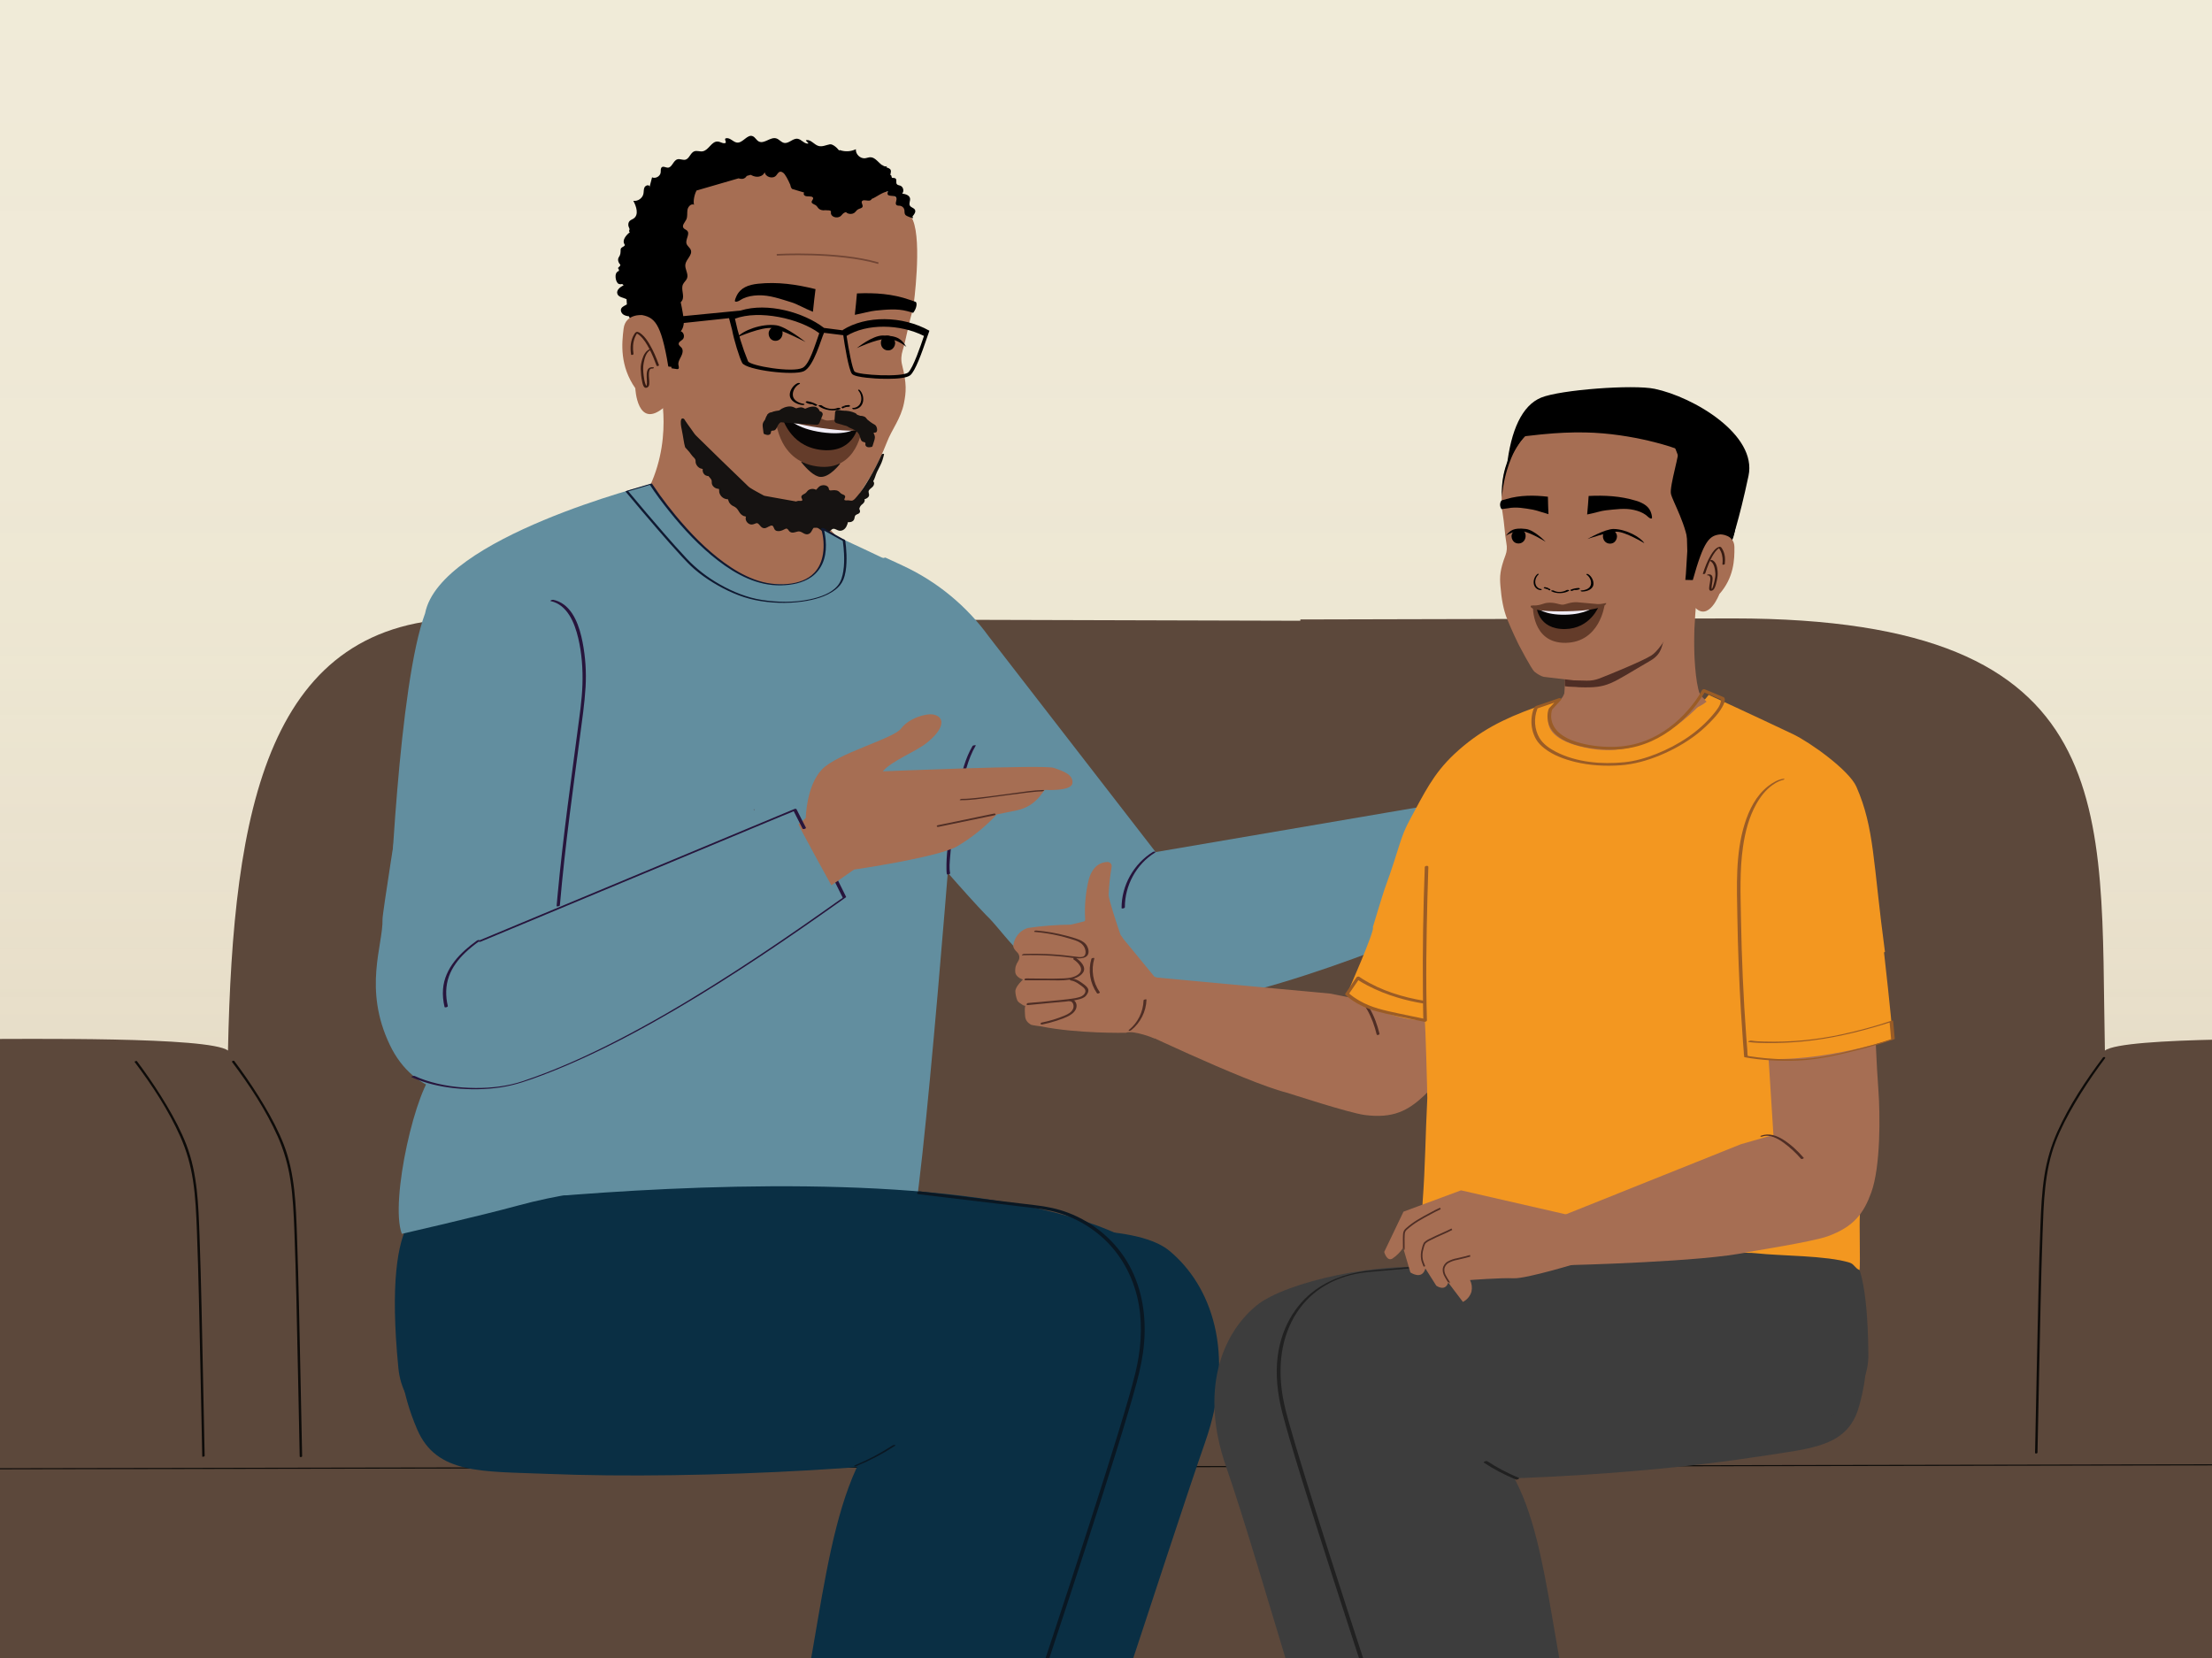 <?xml version="1.0" encoding="UTF-8"?>
<svg id="Layer_1" data-name="Layer 1" xmlns="http://www.w3.org/2000/svg" xmlns:xlink="http://www.w3.org/1999/xlink" viewBox="0 0 1334 1000">
  <defs>
    <style>
      .cls-1 {
        fill: #8c542a;
      }

      .cls-2 {
        fill: #101931;
      }

      .cls-3 {
        fill: #f39720;
      }

      .cls-4 {
        fill: #010101;
      }

      .cls-5 {
        fill: #f1edf6;
      }

      .cls-6 {
        fill: #27153c;
      }

      .cls-7 {
        fill: #745245;
      }

      .cls-8 {
        fill: #643c2a;
      }

      .cls-9 {
        fill: #5c483b;
      }

      .cls-10 {
        stroke: #4f2e25;
      }

      .cls-10, .cls-11 {
        fill: none;
        stroke-miterlimit: 10;
      }

      .cls-12 {
        fill: #a66e53;
      }

      .cls-13 {
        fill: #0a2f44;
      }

      .cls-14 {
        fill: #9a5c26;
      }

      .cls-15 {
        fill: url(#linear-gradient);
        opacity: .5;
      }

      .cls-16 {
        fill: #212121;
      }

      .cls-17 {
        fill: #3d3d3d;
      }

      .cls-18 {
        fill: #070505;
      }

      .cls-19 {
        fill: #0d0b09;
      }

      .cls-20 {
        fill: #513835;
      }

      .cls-21 {
        fill: #151210;
      }

      .cls-22 {
        fill: #f2ebd1;
      }

      .cls-23 {
        fill: #628e9f;
      }

      .cls-24 {
        fill: #0a1722;
      }

      .cls-25 {
        fill: #825639;
      }

      .cls-26 {
        fill: #381c13;
      }

      .cls-27 {
        fill: #4f2e25;
      }

      .cls-11 {
        stroke: #714534;
      }

      .cls-28 {
        fill: #161312;
      }
    </style>
    <linearGradient id="linear-gradient" x1="4254.44" y1="-1927.09" x2="5646.56" y2="-1927.09" gradientTransform="translate(2603.16 -4324.2) rotate(90) scale(1 -1)" gradientUnits="userSpaceOnUse">
      <stop offset="0" stop-color="#f0ebe0"/>
      <stop offset=".18" stop-color="#eee8dd" stop-opacity=".99"/>
      <stop offset=".33" stop-color="#e8e1d4" stop-opacity=".97"/>
      <stop offset=".46" stop-color="#ded4c5" stop-opacity=".93"/>
      <stop offset=".59" stop-color="#d0c2b0" stop-opacity=".88"/>
      <stop offset=".72" stop-color="#bdab95" stop-opacity=".82"/>
      <stop offset=".84" stop-color="#a78e73" stop-opacity=".73"/>
      <stop offset=".96" stop-color="#8d6d4d" stop-opacity=".64"/>
      <stop offset="1" stop-color="#83603d" stop-opacity=".6"/>
    </linearGradient>
  </defs>
  <polyline class="cls-22" points="1669.06 1298.19 1669.06 -90.05 -316.92 -90.05 -316.92 1298.19"/>
  <polyline class="cls-15" points="1669.06 1317.78 -316.92 1317.78 -316.92 -74.35 1669.06 -74.35"/>
  <path class="cls-9" d="M1502.7,886.58l-1.57-.6-2.78-110.58c-4.12-83.46-26.68-144.02-74.69-148.73-32.68,0-143.24-1.51-154.25,6.95-3.05-144.98,12.71-260.64-224.12-260.64l-261.06.63c-2.79,64-10.38,127.77-19.81,191.12-11.82,79.46,11.33,158.44-.78,237.86-6.08,39.91,46.46,80.12,41.31,120.16-5.25,40.79-10.56,81.58-15.72,122.38-7.85,62.05-15.38,124.2-21.84,186.44h745.27v-129.34c18.56-6.07,31.45-26.13,31.55-49.07v-92.25c-.06-35.35-15.03-58.42-41.51-74.34Z"/>
  <path class="cls-9" d="M807.68,1231.58c.73-18.17,1.43-36.34,1.99-54.52,1.28-41.82,44.19-83.62,44.19-125.46l-9.7-677.04-561.75-1.59c-121.63.02-141.87,115.66-144.92,260.64-11.01-8.46-121.57-6.95-154.25-6.95-48.01,4.7-70.58,65.27-74.69,148.73l-2.78,110.58-1.57.6c-26.47,15.92-41.45,38.99-41.51,74.34v92.25c.1,22.94,13,43,31.55,49.07v129.34h913.45Z"/>
  <path class="cls-19" d="M-87.01,886.31c.23,0,.46,0,.7,0h2.07c1.13,0,2.27,0,3.4,0h4.71c1.98-.01,3.96-.02,5.94-.02h7.2c2.8-.02,5.6-.02,8.4-.03,3.19,0,6.38-.01,9.56-.02,3.55,0,7.1-.01,10.65-.02,3.93,0,7.86-.01,11.79-.02,4.28,0,8.57-.02,12.85-.02,4.63,0,9.25-.02,13.88-.02,4.96,0,9.91-.02,14.87-.03,5.28,0,10.55-.02,15.83-.03,5.58,0,11.17-.02,16.75-.03s11.71-.02,17.56-.03c6.17-.01,12.33-.02,18.5-.03s12.88-.02,19.32-.03c6.7-.01,13.4-.02,20.1-.04s13.84-.02,20.77-.04c7.19-.01,14.38-.03,21.57-.04l22.26-.04c7.64-.01,15.27-.03,22.91-.04,7.84-.01,15.68-.03,23.52-.04s16.07-.03,24.11-.04l24.65-.04c8.35-.01,16.7-.03,25.06-.04s17.1-.03,25.64-.05,17.39-.03,26.09-.05,17.67-.03,26.5-.05,17.84-.03,26.76-.05c9.07-.02,18.14-.03,27.21-.05s18.35-.03,27.52-.05c9.26-.02,18.53-.03,27.79-.05s18.69-.03,28.03-.05c9.41-.02,18.83-.03,28.24-.05s18.94-.03,28.41-.05,18.95-.03,28.42-.05,19.1-.03,28.64-.05c9.57-.02,19.14-.03,28.71-.05,9.58-.02,19.16-.03,28.74-.05,9.58-.02,19.16-.03,28.74-.05,9.53-.02,19.06-.03,28.58-.05,9.55-.02,19.09-.03,28.64-.05s19.02-.03,28.53-.05,18.93-.03,28.4-.05,18.82-.03,28.22-.05c9.34-.02,18.68-.03,28.02-.05,9.22-.02,18.44-.03,27.65-.05,9.17-.02,18.33-.03,27.5-.05s18.13-.03,27.19-.05c8.95-.02,17.9-.03,26.85-.05s17.64-.03,26.47-.05,17.29-.03,25.94-.05c8.54-.02,17.07-.03,25.61-.05,8.38-.01,16.75-.03,25.13-.04s16.41-.03,24.61-.04c8.02-.01,16.04-.03,24.06-.04s15.65-.03,23.48-.04,15.17-.03,22.76-.04c7.4-.01,14.81-.03,22.21-.04s14.35-.03,21.52-.04,13.87-.02,20.8-.04c6.68-.01,13.36-.02,20.04-.04s12.78-.02,19.17-.03,12.29-.02,18.43-.03,11.72-.02,17.57-.03c5.56,0,11.12-.02,16.68-.03,5.25,0,10.5-.02,15.75-.03,4.93,0,9.86-.02,14.79-.03l13.74-.02c4.26,0,8.51-.02,12.77-.02l11.71-.02c3.54,0,7.07-.01,10.61-.02,3.16,0,6.32-.01,9.47-.02,2.76,0,5.52,0,8.27-.01,2.37,0,4.74,0,7.11-.01,1.96,0,3.92,0,5.87-.01h4.6c1.1-.01,2.2-.01,3.3-.01h1.96c.2,0,.39,0,.59,0,.44,0,1.57-.66.61-.66-.23,0-.46,0-.7,0h-2.07c-1.13,0-2.27,0-3.4,0h-4.71c-1.98.01-3.96.02-5.94.02h-7.2c-2.8.02-5.6.02-8.4.03-3.19,0-6.38.01-9.56.02-3.55,0-7.1.01-10.65.02-3.93,0-7.86.01-11.79.02-4.28,0-8.57.02-12.85.02-4.63,0-9.25.02-13.88.02-4.96,0-9.91.02-14.87.03-5.28,0-10.55.02-15.83.03-5.58,0-11.17.02-16.75.03s-11.71.02-17.56.03c-6.17.01-12.33.02-18.5.03s-12.88.02-19.32.03c-6.7.01-13.4.02-20.1.04s-13.84.02-20.77.04c-7.19.01-14.38.03-21.57.04l-22.26.04c-7.64.01-15.27.03-22.91.04-7.84.01-15.68.03-23.52.04s-16.07.03-24.11.04c-8.22.01-16.44.03-24.65.04s-16.7.03-25.06.04-17.1.03-25.64.05-17.39.03-26.09.05-17.67.03-26.5.05-17.84.03-26.76.05c-9.07.02-18.14.03-27.21.05s-18.35.03-27.52.05c-9.26.02-18.53.03-27.79.05s-18.69.03-28.03.05c-9.41.02-18.83.03-28.24.05s-18.94.03-28.41.05-18.95.03-28.42.05-19.1.03-28.64.05c-9.57.02-19.14.03-28.71.05-9.58.02-19.16.03-28.74.05-9.58.02-19.16.03-28.74.05-9.53.02-19.06.03-28.58.05-9.55.02-19.09.03-28.64.05-9.51.02-19.02.03-28.53.05s-18.93.03-28.4.05-18.82.03-28.22.05c-9.34.02-18.68.03-28.02.05-9.22.02-18.44.03-27.65.05-9.17.02-18.33.03-27.5.05s-18.13.03-27.19.05c-8.95.02-17.9.03-26.85.05s-17.64.03-26.47.05-17.29.03-25.94.05c-8.54.02-17.07.03-25.61.05-8.38.01-16.75.03-25.13.04-8.2.01-16.41.03-24.61.04-8.02.01-16.04.03-24.06.04s-15.65.03-23.48.04-15.17.03-22.76.04-14.81.03-22.21.04-14.35.03-21.52.04-13.87.02-20.8.04c-6.68.01-13.36.02-20.04.04s-12.78.02-19.17.03c-6.14.01-12.29.02-18.43.03s-11.72.02-17.57.03-11.12.02-16.68.03c-5.25,0-10.5.02-15.75.03l-14.79.03-13.74.02c-4.26,0-8.51.02-12.77.02l-11.71.02c-3.54,0-7.07.01-10.61.02-3.16,0-6.32.01-9.47.02h-8.27c-2.37.02-4.74.02-7.11.03-1.96,0-3.92,0-5.87.01h-4.6c-1.1.01-2.2.01-3.3.01h-1.96c-.2,0-.39,0-.59,0-.44,0-1.57.66-.61.66h0Z"/>
  <path class="cls-19" d="M1268.24,637.81c-10.48,13.94-20.29,28.81-27.48,44.74-3.79,8.4-6.34,17.17-7.79,26.28-1.6,10.06-2.04,20.26-2.44,30.42-.55,13.75-.9,27.5-1.23,41.25-.39,16.18-.73,32.36-1.05,48.54-.29,14.29-.56,28.57-.87,42.86-.03,1.42-.06,2.83-.09,4.25-.02.78,1.46.59,1.47-.1.31-13.63.57-27.27.84-40.9.32-16.12.65-32.23,1.02-48.35.33-14.24.69-28.48,1.2-42.71.67-18.59,1.09-37.75,7.83-55.34,3.12-8.13,7.22-15.88,11.64-23.38,4.53-7.69,9.47-15.13,14.69-22.36,1.15-1.59,2.32-3.17,3.5-4.74.56-.74-.8-1.03-1.22-.47h0Z"/>
  <path class="cls-19" d="M139.98,640.54c10.5,13.96,20.34,28.86,27.49,44.85,3.82,8.54,6.33,17.46,7.73,26.7,1.51,9.93,1.92,19.98,2.32,30.01.54,13.71.89,27.43,1.22,41.15.39,16.12.72,32.24,1.05,48.36.28,14.16.55,28.33.86,42.49.03,1.42.06,2.83.09,4.25.02.74,1.48.5,1.47-.12-.31-13.75-.57-27.51-.85-41.26-.32-16.18-.65-32.36-1.03-48.54-.33-14.28-.69-28.57-1.21-42.85-.68-18.59-1.18-37.71-7.98-55.27-3.14-8.11-7.25-15.85-11.67-23.33s-9.45-15.1-14.67-22.31c-1.15-1.59-2.32-3.17-3.5-4.74-.38-.51-1.76.05-1.33.63h0Z"/>
  <path class="cls-19" d="M81.18,640.48c10.55,14.03,20.43,29.01,27.59,45.09,3.78,8.48,6.26,17.34,7.65,26.52,1.51,9.93,1.93,19.99,2.32,30.01.54,13.69.89,27.4,1.22,41.1.39,16.12.72,32.24,1.05,48.36.29,14.22.56,28.45.87,42.67.03,1.42.06,2.83.09,4.25,0,.27,1.46.05,1.45-.39-.31-13.75-.57-27.51-.85-41.26-.32-16.12-.65-32.24-1.02-48.35-.33-14.3-.69-28.6-1.21-42.89-.68-18.59-1.17-37.71-7.98-55.28-3.18-8.2-7.34-16.02-11.82-23.58-4.53-7.65-9.46-15.06-14.67-22.26-1.09-1.51-2.2-3-3.32-4.49-.22-.29-1.6.19-1.36.5h0Z"/>
  <path class="cls-12" d="M489.29,306.8l-89.59-9.86-15.73,27.4s21.82,23.19,24.19,24.43c2.38,1.25,58.34,19.25,58.34,19.25,0,0,66.57-14.79,65.68-14.72-.89.07-42.89-46.5-42.89-46.5Z"/>
  <path class="cls-12" d="M397.87,233.83s9.22,33.3-9.15,65.55c-1.77,3.1-19.42,9.22-19.42,9.22l27.18,10.76c18.72,5.55,61.21,8.2,79.94,3.65l15.91-7.64s-19.09-5.46-19.77-9.61c-.67-4.15,4.77-34.74,4.77-34.74"/>
  <path class="cls-25" d="M395.49,244.58c0,.1,0,.19,0,.29-.03-.13-.04-.23,0-.29Z"/>
  <path class="cls-12" d="M460.89,308.55l33.4,1.18,16.92-2.56c1.69.16,11.37-16.06,12.68-18.14,4.07-6.46,8.28-15.26,11.01-22.4,2.93-7.65,8.37-14.08,10.24-23.41,1.37-6.84,1.75-11.66-1.12-23.18-.73-2.93-.55-5.78.38-8.79,1.97-6.35,3.07-13.87,5.52-22.4.19-.67,1.23-3.9,1.02-4.66,0,0,5.19-38.01-.39-51.4-5.58-13.4-15.88-18.04-25.2-21.18-9.33-3.15-37.49-7.51-37.49-7.51l-38.34-4.41-34.13,13.86-19.68,38.77-1.02,46.61,1.9,41.84"/>
  <path d="M516.69,209.98s9.43-7.69,15.75-7.64c9.23.08,11.37,2.38,14.18,6.9,0,0-5.54-4.98-12.05-4.87-6.22.11-17.88,5.6-17.88,5.6Z"/>
  <path d="M485.84,206.3s-11.68-9.36-17.79-10.14c-8.92-1.15-20.13,3.19-23.45,7.29,0,0,14.86-6.54,21.12-5.56,5.99.94,20.13,8.41,20.13,8.41Z"/>
  <path d="M491.82,174.37c-.26,2.18-.53,4.36-.8,6.55-.21,1.66-.55,5.47-.76,7.13-5.07-2.03-9.55-4.69-12.86-5.69-6.58-1.99-13.25-4.5-20.18-4.25-3.32.12-6.27.62-9.19,1.98-.92.43-3.51,2.45-4.72,1.71-.5-.3.68-2.88.81-3.15,2.41-5.2,7.26-6.9,13.02-7.52,11.75-1.26,23.22.39,34.67,3.25"/>
  <path d="M552.3,182.11s-3.68-1.28-3.71-1.29c-10.29-3.62-20.93-4.33-31.79-3.85-.2,2.18-.4,4.37-.61,6.57-.15,1.67-.53,4.67-.67,6.34,4.96-.95,9.29-2.23,12.47-2.54,6.31-.61,12.95-1.34,19.12.31.49.13,3.12.88,3.58,1.03,2.27-2.83,2.43-6.01,1.59-6.57Z"/>
  <path class="cls-21" d="M483.09,278.56l23.69.95s-6.4,8.64-12.16,8.11c-3.6-.33-8.06-4.66-11.53-9.05Z"/>
  <g>
    <path class="cls-4" d="M505.04,246.05c-2.82,1.19-6.89.48-9.43-1.49-.57-.44-2.6-.25-1.81.36,3.37,2.59,9.23,3.35,12.87,1.81.36-.15.32-.43-.09-.62-.43-.2-1.15-.23-1.53-.07"/>
    <path class="cls-4" d="M492.7,244.03c-1.73-1.04-3.71-1.69-5.71-2.03-.29-.05-.69.03-.92.21-.18.14-.24.35-.03.5.88.63,2.05.97,3.14,1.05.34.03.81-.02,1.03-.3.2-.26-.11-.47-.38-.5-.9-.07-1.81-.33-2.53-.85-.32.23-.64.47-.96.7,1.79.31,3.56.9,5.1,1.83.31.19.78.13,1.08-.02.23-.11.49-.39.18-.58"/>
    <path class="cls-4" d="M484.66,243.54c-2.36-.28-5.04-1.59-6.04-3.51-1.5-2.91.52-7.02,3.64-8.5.34-.16.19-.42-.13-.53-.42-.13-.93-.02-1.29.15-2.71,1.29-4.7,4.62-4.55,7.24.14,2.44,2.25,4.33,5.01,5.29.82.28,1.71.51,2.59.61.36.04,1.01,0,1.21-.28.2-.27-.11-.43-.45-.47"/>
    <path class="cls-4" d="M509.49,245.22c-.1-.29.15-.45.34-.43.64.08,1.31-.05,1.89-.45.19.28.37.56.55.84-1.29.02-2.61.34-3.83,1.01-.24.14-.56,0-.75-.19-.14-.14-.28-.46-.03-.6"/>
    <path class="cls-4" d="M507.66,245.4c1.36-.76,2.84-1.08,4.28-1.11.21,0,.47.14.61.35.11.17.11.38-.06.49"/>
    <path class="cls-4" d="M514.37,246c1.54.08,3.45-.81,4.37-2.56,1.39-2.64.63-6.01-1.13-7.94-.19-.21-.06-.45.16-.5.28-.07.6.12.8.34,1.53,1.69,2.39,4.27,1.9,6.83-.46,2.39-2.08,3.94-3.99,4.46-.57.16-1.16.24-1.74.21-.23-.01-.64-.16-.73-.46-.09-.3.14-.41.36-.4"/>
  </g>
  <path class="cls-11" d="M468.44,153.68s36.81-2.11,61.3,5.05"/>
  <path d="M551.76,126.49c-.63-1.16-2.37-1.32-3.02-2.46-.74-1.29.35-2.93.08-4.39-.37-1.95-2.77-2.62-4.74-2.89,1.32-1.42.68-4.11-1.14-4.78-.73-.27-1.64-.3-2.1-.93-.69-.94.15-2.52-.7-3.32-.57-.54-1.51-.32-2.26-.52-.15-.48-.28-.97-.43-1.45-.18-.09-.34-.19-.52-.28.13-.96.6-2.09.21-2.96-.41-.92-1.6-1.26-2.67-1.61.13-.27.33-.52.62-.71-.84.29-1.61.18-2.34-.15-.2-.23-.3-.53-.24-.91l-.09.75c-2.38-1.33-4.42-4.93-7.36-5.04-1.14-.04-2.23.47-3.36.6-2.95.34-5.83-2.5-5.54-5.45-2.95,1.44-6.49,1.64-9.59.55l-.57.15c-1.53-2-4.07-3.93-5.56-3.65-2.26.43-4.52,1.61-6.74,1.01-2.64-.71-4.5-3.82-7.23-3.58-1.6.14,2.24,2.14.63,2.14-2.29,0-3.84-2.62-6.11-2.92-2.85-.38-5.25,3.03-8.08,2.5-1.82-.34-3.01-2.21-4.78-2.73-3.54-1.05-7.28,3.57-10.55,1.85-1.4-.74-2.1-2.45-3.53-3.12-3.32-1.58-6.1,4.38-9.72,3.78-2.23-.37-3.87-2.83-6.12-2.64-2.45.21,1.05,2.97-1.41,3.05-1.37.05-2.59-.96-3.97-1.02-3.75-.17-5.29,5.09-8.96,5.88-1.69.36-3.52-.58-5.15.02-2,.74-2.72,3.41-4.39,4.58-.21.11-.41.23-.62.34-.11.05-.22.09-.34.12-1.6.42-3.33-.68-4.91-.19-2.52.78-3.13,5.03-5.77,5.01-1.19,0-2.45-.97-3.45-.34-.98.62-.69,2.08-.81,3.23-.25,2.31-3.08,3.91-5.19,2.95-.27.94-1.02,3.87-1.72,6.57l.19-1.28c-.75-1.04-2.54-.32-3.07.85-.53,1.17-.35,2.53-.61,3.79-.55,2.67-3.39,4.64-6.09,4.23,1.87,3.42,3.43,8.38.24,10.63-.77.55-1.74.82-2.41,1.49-1.1,1.09-1.05,2.96-.31,4.32.74,1.36-.84,1.54.39,2.47-2.3,1.83-4.83,4.86-3.21,7.32.89,1.35-2.28,1.45-2.35,3.07-.07,1.89.04,3.09-1.05,4.64-.91,1.28-.43,3.16.64,4.3,1.08,1.14-2.28,2.23-.81,2.78.58,2.12,0,.6-1.3,2.37-1.16,1.56-.36,6.17,1.49,6.75,1.85.58,1.51-.65,2.83.77-2.07,1.07-4.51,2.94-3.78,5.16.7,2.11,3.5,2.24,5.55,3.23.06,1.02.12,2.07.19,3.18-1.17.71-2.75,1.24-3.37,2.43-.66,1.27.1,2.9,1.29,3.7.98.66,2.16.89,3.34,1.03,2.43,5.43,7.24,18.15,11.32,29.17l14.29,1.32.03.86c1.03.16,2.05.32,3.08.47.32.05.67.09.95-.06.7-.39.36-1.43.19-2.22-.4-1.82.69-3.6,1.55-5.26.86-1.66,1.49-3.81.34-5.28-.61-.77-1.69-1.31-1.76-2.3-.09-1.28,1.53-1.88,2.43-2.79,1.4-1.43.71-4.27-1.19-4.9,0,0,2.36-2.36,1.77-7.27-.59-4.91-1.79-10.18-1.79-10.18h0c.31-.33.61-.67.84-1.07,1.65-2.88-.88-6.74.52-9.75.63-1.35,1.96-2.3,2.47-3.69.98-2.67-1.44-5.52-1.03-8.33.47-3.16,4.39-5.67,3.3-8.68-.53-1.47-2.15-2.35-2.6-3.85-.78-2.6,2.25-5.83.39-7.81-.65-.68-1.72-.9-2.24-1.68-1.05-1.58.9-3.36,1.72-5.08.84-1.77.39-3.87.7-5.81.31-1.94,2.23-3.99,3.97-3.1-.58-1.97.11-6.01,1.51-8.58l6.29-1.82c.22-.03.43-.09.61-.18l18.4-5.34c.85.25,1.71.4,2.59.28.99-.14,1.9-.86,2.36-1.72l2.34-.68c1.06.56,2.17.99,3.36,1.13,2.09.24,4.48-.75,5.14-2.75.42,2.97,4.89,4.32,6.88,2.08.8-.89,1.37-2.26,2.57-2.34.53-.04,1.04.22,1.5.49,1.49.9,3.24,4.62,4.49,7.41.2,1.13.53,2.03,1.14,2.52.49.15,3.63,1.1,7.22,2.14-.49.7-.35,1.63.69,2.05,1.39.55,3.56-.05,4.48.83,1.02.97-1.15,2.13-.58,3.24.36.69,1.59,1,2.38,1.53.94.63,1.19,1.57,2.06,2.25.89.69,2.4,1,3.65.75,1.31.2,3.11-.2,3.47.73.09.25,0,.51-.02.77-.13,1,.63,2.06,1.82,2.55,1.19.49,2.75.39,3.75-.25.97-.62,1.38-1.65,2.41-2.22.32-.18.7-.31,1.08-.44.31.33.7.61,1.17.81,1.19.49,2.75.39,3.75-.25.97-.62,1.38-1.65,2.41-2.22.86-.48,2.14-.62,2.6-1.35.74-1.16-1.2-2.85-.04-3.78,1.06-.85,3.1.2,4.56-.2.57-.16.91-.51,1.07-.94,2.79-1.02,5.89-3.8,9.56-4.55.09.04.18.07.27.11-.12.44-.32.87-.27,1.32.25,2.06,4.27.51,5.27,2.32.75,1.36-1.02,3.41.13,4.46.54.5,1.39.36,2.13.45,1.27.16,2.38,1.18,2.63,2.43.19.93-.05,1.98.44,2.8.58,1,1.91,1.19,2.93,1.72.32.17,1.6.37,1.86.59.21-.43-.52-.84-.24-1.18.96-1.15,2.1-2.66,1.38-3.97Z"/>
  <path d="M439.67,191.89l1.87,7.21c.99,5.57,4.38,16.69,6.06,19.78,2.36,4.32,31.35,7.89,37.29,4.95,5.94-2.94,10.28-19.36,12.06-23.11l11.6,1.44c.69,5.06,3.25,21.1,5.31,23.38,2.06,2.28,15.44,2.81,16.95,2.87,1.26.03,3,.08,4.92.06,5.07-.02,11.25-.46,13.26-2.19,2.99-2.58,6.78-12.95,10.1-22.77l.54-1.54c.12-.37.26-.63.27-.74h0l.6-1.77c-16.21-9.14-38.29-9.31-52.32-.41l.09.18-11.31-1.46c-12.23-9.4-34.09-15.54-50.37-10.47h0l-49.8,4.85-.45,4.35,43.33-4.61ZM515.33,224.02c-1.29-1.42-3.42-12.68-4.78-21.43,12.18-7.5,32.08-7.31,46.63,0l-.02.22c-1.78,5.27-6.52,19.28-9.46,21.82-3.48,2.99-30.1,1.65-32.37-.56v-.05ZM451.13,217.93c-3.4-8.32-6.04-16.92-7.9-25.72,14.55-5.46,38.87-.19,50.85,8.75-2.48,6.82-5.85,18.81-10.11,20.91-6.13,3.04-31.37-1.21-32.84-3.94h0Z"/>
  <path d="M533.77,202.71c1.84-.74,4.03.21,5.08,1.34.25.26.69,1.04.92,2.23.29,1.51-.45,3.13-1.47,4.05-1.36,1.24-3.44,1.28-4.95.39-2.05-1.2-2.5-3.85-1.79-5.67.13-.33.73-1.74,2.21-2.34"/>
  <path d="M470.91,197.96c-1.62-1.07-4.4-1.08-5.61-.17-.29.21-1.06.83-1.5,1.95-.56,1.43-.15,3.16.66,4.26,1.08,1.47,3.06,1.89,4.67,1.3,2.18-.8,3.11-3.31,2.76-5.24-.06-.35.34-.98-.97-1.85"/>
  <path class="cls-12" d="M400.35,245.78c-16.09,13.5-17.21-11.61-17.21-11.61-9.38-13.48-8.22-26.88-7.05-36.01,1.17-9.13,11.24-8.12,11.24-8.12,8.48,1.67,11.91,6.6,16.57,36.09"/>
  <path class="cls-26" d="M397.4,220.15c-1.62-4.43-3.45-8.83-5.89-12.88-1.22-2.02-2.61-4.04-4.42-5.59-.71-.61-1.57-1.27-2.51-1.49-1.11-.26-1.68.72-2.18,1.54-2.2,3.59-2.44,8.03-1.81,12.09.08.53,1.54.19,1.45-.39-.5-3.22-.43-6.58.75-9.66.4-1.05,1.05-2.34,1.75-3.06l-.86.3c-.18-.02-.1-.06,0,.01.22.13.16.03.37.13.61.27,1.16.66,1.66,1.09,2.56,2.18,4.37,5.27,5.91,8.21,1.69,3.25,3.08,6.65,4.34,10.09.2.54,1.64.12,1.45-.39h0Z"/>
  <path class="cls-26" d="M394.08,221.53c-6.03-.77-3.42,7.38-4.03,10.69-.04.2-.11.39-.16.59-.02.07-.14.2-.13.26l-.05.06c-.15.17,0,.17.43,0-.02.05-.79-1.23-.84-1.36-.66-1.74-.93-3.66-1.15-5.51-.31-2.58-.43-4.92.05-7.45s1.52-6.83,4.42-7.81c.84-.28.68-.97-.18-.68-2.84.95-4.28,3.59-5.11,6.32-.56,1.86-1.02,3.94-.95,5.91.09,2.52.34,5.08.89,7.55.24,1.07.53,2.97,1.57,3.61.78.49,1.87-.01,2.32-.74.52-.84.44-2.02.42-2.97-.03-1.48-1.11-8.07,1.6-7.72.29.04.83-.01,1.02-.27.15-.2.23-.43-.13-.48h0Z"/>
  <polygon class="cls-1" points="623.93 943.72 659.9 943.72 642.72 1033.33 610.39 1033.33 623.93 943.72"/>
  <g id="freepik--Character--inject-2">
    <path class="cls-23" d="M576.73,461.3l-25.06-88.92s15.37-18.95-6.07-29.5c-10.87-5.35-41.48-19.79-48.12-22.51.99,9.23,2.6,23.44-4.06,27.85-9.33,6.18-16.67,4.59-27.83,3.93-10.7-.62-24.58-8.78-34.31-13.16-18.21-8.21-36.13-26.19-38.77-47l-25.46,21.82s-62.45,31.42-71.9,34.36c-9.45,2.94,8.19,221.42,8.19,221.42l-34,74.24c-2.91,9.52-31.93,38.32-15.02,96.79,0,0,195.93,9.15,217.23,10.63,24.74,1.73,70.06,5.08,77.31-6.18,7.25-11.26,27.87-283.78,27.87-283.78Z"/>
  </g>
  <path class="cls-13" d="M630.06,852.06c1.37-5.81,3.04,15.33,4.94,9.69,4.3-12.76,9.8-25.1,16.14-36.98,6.51-12.21,13.97-23.93,22.34-34.95,5.69-7.49,11.81-14.68,18.4-21.4-120.2-34.67-395.61-50.28-395.61-50.28,0,0-83.76,53.49-44.64,144.04,11.72,27.13,39.14,25.14,78.24,26.73,92.61,3.76,230.8-3.66,298.83-17.73.46-.1.9-19.02,1.36-19.11Z"/>
  <path class="cls-13" d="M633.17,873.5c2.12-5.37,4.53-10.62,7.13-15.75,5.89-11.6,12.88-22.63,20.6-33.1,7.94-10.76,16.7-20.92,26.25-30.29,6.48-6.37,28.76,11.18,36.01,5.68-13.24-130.82-463.5-70.89-463.5-70.89,0,0-29.59-7.55-19.4,96.01,9.57,97.31,296.9,41.02,391.56,35.45.45-.03.89,12.93,1.34,12.9Z"/>
  <path class="cls-20" d="M454.56,488.02c.07,0,.15.02.22.04.02.28.12.58-.14.82-.03-.29-.05-.58-.08-.86Z"/>
  <path class="cls-20" d="M462.16,569.42c-.06.04-.13.06-.21.08"/>
  <path class="cls-7" d="M520.89,482.12c-.1-.02-.2-.03-.3-.05.1-.05.2-.09.3-.14.04.06.04.12,0,.19Z"/>
  <path class="cls-7" d="M478.3,485.89c.09-.06.19-.12.28-.18.03.05.05.1.08.15-.12,0-.24.02-.37.03Z"/>
  <path class="cls-7" d="M519.98,482.14c-.13.01-.27.02-.4.03.12-.13.26-.15.4-.03Z"/>
  <path class="cls-23" d="M455.49,487.96c.1-.12.21-.14.34-.04-.11.01-.23.02-.34.04Z"/>
  <path class="cls-13" d="M726.85,869.62c-23.85,68.19-76.55,237.04-109.42,319.5,0,0-90.37,4.6-97.18-16.2,0,0,2.46-418.72,57.85-426.18,40.83-5.5,105.88-9.84,126.96,7.5,25.3,20.8,40.56,61.67,21.78,115.38Z"/>
  <path class="cls-13" d="M682.67,823.92s-13.88-2.66-33.69-2.26c3.83-8.32,5.15-14.52,5.15-14.52-1.84-2.1-3.78-4.26-5.82-6.45-11.34,2.65-22.43,6.31-33.18,10.67-12.51,5.07-24.61,11.11-36.16,17.99-11.13,6.63-21.77,14.1-31.58,22.46-2.78,2.37-5.48,4.82-8.11,7.34.34.1-5.45-.75-5.11-.65-38.32,40.02-37.36,129.36-59.52,210.43-16.26,59.46-33.78,107.92-33.78,107.92,8.8,20.01,118.42,28.22,118.42,28.22,38.97-107.9,123.4-381.14,123.4-381.14Z"/>
  <path class="cls-24" d="M569.14,1189.42c.48-1.4.96-2.8,1.43-4.2,1.35-3.97,2.71-7.95,4.06-11.92,2.09-6.15,4.18-12.3,6.27-18.45,2.71-8,5.42-16,8.13-24.01,3.19-9.43,6.37-18.85,9.54-28.28,3.54-10.51,7.07-21.02,10.6-31.53,3.76-11.22,7.52-22.45,11.27-33.68,3.86-11.57,7.71-23.15,11.55-34.73s7.64-23.11,11.44-34.67c3.68-11.2,7.34-22.41,10.98-33.63,3.38-10.41,6.73-20.82,10.06-31.24,2.97-9.31,5.92-18.64,8.82-27.97,2.42-7.78,4.81-15.58,7.12-23.39,1.77-5.96,3.5-11.94,5.11-17.94,2.06-7.7,3.72-15.45,4.42-23.41,1.42-16.1-.98-32.52-8.72-46.83-7.98-14.76-21.35-26.13-37-32.09-6.42-2.44-13.05-3.79-19.85-4.57-2.28-.26-4.55-.54-6.82-.82-10.01-1.2-20.03-2.4-30.04-3.6-9.45-1.13-18.9-2.26-28.35-3.4-1.52-.18-3.04-.36-4.56-.55-1.17-.14-2.3,1.55-.77,1.74,5.74.69,11.47,1.37,17.21,2.06,10.83,1.3,21.67,2.6,32.5,3.89,6.7.8,13.39,1.65,20.1,2.41,6.87.77,13.53,2.16,19.99,4.69,7.86,3.09,15.15,7.57,21.42,13.24,11.74,10.61,19.17,25.15,21.81,40.68,2.31,13.58,1.07,27.62-2.17,40.94-1.22,5.02-2.61,9.97-4.04,14.94-2.02,7.05-4.13,14.07-6.28,21.08-2.65,8.68-5.36,17.34-8.09,25.99-3.14,9.94-6.32,19.88-9.52,29.8-3.5,10.85-7.02,21.69-10.56,32.53-3.72,11.39-7.47,22.78-11.22,34.16-3.82,11.57-7.66,23.14-11.5,34.71-3.8,11.43-7.62,22.86-11.44,34.29-3.62,10.81-7.24,21.61-10.87,32.41-3.35,9.97-6.71,19.94-10.08,29.91-2.92,8.66-5.85,17.32-8.78,25.98-2.38,7.03-4.76,14.05-7.15,21.07-1.71,5.03-3.41,10.05-5.13,15.07-.91,2.66-1.81,5.33-2.72,7.99-.11.33-.23.66-.34,1-.44,1.28,1.84,1.33,2.19.31h0Z"/>
  <path class="cls-23" d="M242.33,744.14s47.21-10.79,70.29-17.11c89.26-24.42,233.99-12.44,233.99-12.44,0,0-272.1-77.59-283.83-68.94-11.73,8.65-27.85,78.86-20.45,98.48Z"/>
  <path class="cls-23" d="M257.05,593.44c-10.74.85-11.62-1.05-22.3.28-.5-7.1-.72-13.8-.6-20.39.51-28.06,6.44-161.06,22.23-203.46,8.94-45.81,136.14-77.88,136.14-77.88l-51.62,166.52-11.03,128.33c-18.22,3.78-54.26,5.13-72.81,6.6Z"/>
  <g>
    <path class="cls-28" d="M525.75,290.55c.74-1.09,1.26-2.59,1.69-4.21,3.33-7.46,3.46-5.76,4.98-12.2-5.98,13.23-14.02,25.9-17.89,28.1-.13.08-.89.2-1.91.24-.09-.05-.19-.1-.31-.14-1.16-.36-2.87.27-3.67-.38-.88-.72.79-1.8.26-2.65-.33-.54-1.35-.7-2.02-1.08-.8-.45-1.07-1.19-1.81-1.68-.76-.5-2-.65-3-.37-1.07-.08-2.5.37-2.84-.36-.09-.2-.04-.41-.03-.62.04-.81-.64-1.62-1.64-1.94-1-.32-2.24-.14-3.01.45-.74.57-1.01,1.42-1.8,1.95-.25.16-.55.3-.84.43-.27-.25-.61-.45-1-.57-1-.32-2.24-.14-3.01.45-.74.57-1,1.42-1.8,1.95-.67.44-1.68.64-2.01,1.26-.52.98,1.15,2.22.28,3.05-.8.75-2.51.04-3.67.46-.21.08-.37.19-.5.32-6.55-1.12-19.67-3.54-19.92-3.58l-8.73-4.96c-1.44-1.05-33.22-32.16-33.22-32.16-.44-.99-6.06-8.24-6.24-9.18-.1-.06-.2-.13-.31-.18-.04-.02-.12-.06-.21-.11-.02.06-.05.14-.06.18-.09.39-.11.8-.12,1.19-.05,1.71.17,3.42.56,5.1.6,2.57.86,5.17,1.36,7.75.18.91.4,1.81.65,2.7.67.49,1.95,1.97,3.66,4.1.26.54.64,1.03,1.11,1.39.47.59.97,1.23,1.49,1.89-.55,2.41,1.56,5.39,4.1,5.24.09.12.19.24.28.36-.57,1.71.73,3.87,2.57,3.98.19.01.38,0,.57,0,.74.93,1.49,1.87,2.26,2.82-.05.33-.11.67-.14.98-.17,2.19,2.05,4.15,4.19,3.94.14.17.28.34.42.5-.71,2.83,2.06,6.11,5,5.73.12.13.24.26.36.39.21,2.04,1.97,3.77,3.96,4.18.71.71,1.4,1.39,2.1,2.05.58,2.06,2.45,3.79,4.61,3.98.05.04.11.09.16.13-1.23,2.2,1.47,5.37,3.85,4.41.66-.27,1.26-.77,1.98-.8,1.95-.08,2.71,3.16,4.66,3.16.8,0,1.46-.57,2.17-.93,2.14-1.07,3.38-1.18,4.2,1.07,0,0,.17,2.27,3.37,1.44,1.79-.46,3.29-2.21,4.63-.95.59.56.94,1.36,1.64,1.76,1.61.94,3.58-.83,5.42-.54,1.69.26,3.04,2.22,4.69,1.75,1.61-.46,1.81-2.76,3.07-3.83.99-.02,1.98-.05,2.97-.1,2.15,1.1,4.35,3.76,6.41,2.58.87-.5,1.32-1.58,2.25-1.94,1.51-.59,2.97,1.04,4.58,1.2,2.35.23,3.61-2.44,4.14-4.85.25-.13.5-.27.74-.41,1.16.45,2.73-.16,3.09-1.4.15-.53.12-1.11.27-1.63.22-.29.44-.58.64-.89.91-.65,2.45-.74,2.53-1.83.04-.61-.47-1.11-.61-1.71.36-.69.74-1.42,1.13-2.18.3-.24.61-.47.9-.68,1-.72,1.9-2.23,1-3.05,0-.01.02-.03.02-.04,1.46-.32,3.26-1.14,3.05-2.6-.07-.47-.36-.89-.44-1.36-.23-1.35,1.23-2.28,2.29-3.14,1.06-.86,1.7-2.86.42-3.34Z"/>
    <path class="cls-21" d="M526.43,290.59c1.15-1.81,1.54-3.94,2.44-5.87.63-1.35,1.31-2.67,1.99-3.99,1.1-2.13,1.73-4.34,2.28-6.68.15-.62-1.23-.36-1.41.03-2.29,5.03-4.81,9.96-7.62,14.72-2.18,3.71-4.5,7.45-7.34,10.69-.69.79-1.63,2.04-2.65,2.39-.85.29-1.73-.12-2.59-.13-.48,0-.98.09-1.46.05-1.21-.11-.93-.65-.58-1.43.25-.57.36-1.08-.11-1.57-.27-.28-.69-.42-1.04-.56-.72-.3-1.21-.55-1.73-1.14-1.39-1.56-2.85-1.53-4.8-1.39-.81.06-1.56.35-1.9-.6-.13-.37-.07-.75-.3-1.11-.52-.84-1.54-1.27-2.49-1.35s-1.96.11-2.77.6c-1.11.68-1.53,1.91-2.75,2.46l.87-.03c-1.29-1.02-3.17-1.05-4.6-.28-.66.35-1.08.9-1.53,1.48-.63.81-1.42.98-2.23,1.52-.46.31-.83.7-.85,1.28-.02.68.57,1.19.61,1.84.04.91-1.81.48-2.46.55-.7.07-1.26.31-1.79.75l1.02-.27c-4.66-.8-9.31-1.65-13.95-2.49-1.67-.3-3.33-.61-5-.91-.92-.17-.82-.12-1.58-.55-2.61-1.48-5.36-2.83-7.87-4.47-.77-.5-1.88-1.69-2.7-2.47-9.53-9.07-18.91-18.31-28.32-27.51-1.01-.99-1.99-1.89-2.69-2.94-1.12-1.68-2.35-3.29-3.53-4.93-.57-.8-1.15-1.61-1.68-2.44-.39-.61-.49-1.05-1.17-1.4-.42-.21-1.13-.01-1.3.45-.63,1.8-.1,4.33.28,6.12.47,2.27.83,4.55,1.22,6.84.2,1.21.42,2.44.77,3.62.18.61.49.78.92,1.23.63.64,1.21,1.34,1.78,2.03.64.77,1.16,1.7,1.85,2.42.58.6,1.61,1.48,1.77,2.33.14.72-.02,1.39.26,2.13.48,1.31,1.5,2.46,2.83,2.94.28.1.65.1.91.23.27-.07.4.02.37.29-.04.19-.06.39-.06.59,0,.64.18,1.25.5,1.8.76,1.28,1.99,1.72,3.42,1.67l-.58-.16c.65.82,2.05,2.02,2.12,3.09.07.99-.09,1.67.45,2.6.9,1.54,2.59,2.28,4.32,2.2l-.58-.16c.51.61.2,1.7.41,2.47.22.82.67,1.61,1.25,2.23,1.13,1.23,2.68,1.83,4.34,1.69l-.58-.16c.45.5.49,1.3.81,1.89.29.54.66,1.02,1.11,1.44s.97.76,1.53,1.01c.79.35,1.29.65,1.93,1.27,1.1,1.07,1.51,2.52,2.63,3.57.47.44.99.81,1.58,1.08.47.22,1.32.23,1.71.54l-.11-.42c-.73,1.52-.16,3.21,1.13,4.25,1.48,1.19,2.93.86,4.51.15,1.18-.52,1.71.15,2.44.99.51.59,1,1.23,1.7,1.59,1.82.94,3.35-.72,4.99-1.24s1.71,1.17,2.32,2.18c.69,1.15,2.16,1.22,3.35,1.01.91-.16,1.7-.53,2.51-.95.54-.28,1.14-.71,1.76-.36.54.3.84,1.02,1.27,1.46,1.44,1.48,3.29.64,4.98.2,2.39-.63,3.78,2.04,6.13,1.62s2.41-2.78,3.85-4.15l-.86.3c.72-.01,1.44-.06,2.16-.06.78,0,1.1.2,1.74.64.99.68,1.94,1.49,3.08,1.92.81.31,1.66.37,2.49.08,1.14-.39,1.67-1.62,2.75-1.95,1.21-.37,2.43.84,3.65,1.05.83.15,1.67.03,2.42-.35,1.84-.93,2.62-3.1,3.05-4.98l-.43.43c.31-.16.6-.33.9-.5l-.9.17c1.36.41,3.11.01,3.93-1.23.61-.91.24-2.18,1.14-2.92.61-.51,1.49-.59,2.09-1.15.54-.5.63-1.09.37-1.78-.24-.63-.41-.82-.13-1.48.24-.56.55-1.2,1-1.61.67-.61,1.39-1.02,1.81-1.88.16-.32.28-.69.27-1.04,0-.09-.22-1.06-.39-.72l-.57.37c1.14-.27,2.41-.71,3.18-1.65,1.15-1.39-.56-2.76.41-4.12.83-1.16,2.21-1.61,2.8-2.99.4-.93.38-1.99-.61-2.49-.48-.24-1.79.43-1.14.76,2.28,1.15-2.35,4.12-2.76,5.24s.77,2.27.11,3.28c-.45.69-1.35.84-2.06,1.09-.29.1-.6.16-.75.46-.06.11-.07.24.01.34.85,1.01-.34,2.12-1.1,2.71-.71.55-.99,1-1.4,1.8-.44.85-.71,1.1-.31,1.99.23.51.51.98-.03,1.45-.3.25-.78.36-1.13.52-.54.25-.88.48-1.22.96-.22.31-.41.55-.52.91-.18.58-.07,1.18-.39,1.72-.79,1.29-3.03-.05-3.7,1.7-.55,1.43-1.09,4.52-3.28,4.12-1.5-.27-2.64-1.52-4.26-1.26-.55.09-1.06.33-1.49.67-.78.62-1.36,1.86-2.53,1.58-1.74-.42-2.84-2.15-4.48-2.72-.72-.25-1.72-.02-2.47,0s-1.32-.04-1.88.52c-.99.99-1.44,3.84-3.24,3.22-1.39-.48-2.32-1.64-3.88-1.67-1.69-.03-3.86,1.64-5.22.17-.95-1.02-1.52-2.04-3.09-1.76s-2.9,1.78-4.57,1.5c-.83-.14-1.04-.65-1.28-1.33-.34-.97-.93-1.86-2.01-2.05-1.54-.26-2.76.75-4.08,1.29s-1.8-.11-2.58-1.02c-.42-.49-.84-1.02-1.39-1.38-1.41-.92-2.5-.04-3.86.42-2.06.7-3.8-2.24-2.98-3.96.09-.19.04-.3-.11-.42-.38-.3-.89-.24-1.35-.39-.71-.23-1.35-.66-1.87-1.18-.48-.48-.88-1.05-1.16-1.67-.32-.73-.61-1.07-1.19-1.63-.41-.4-.82-.96-1.3-1.27-.46-.29-1.09-.34-1.58-.63-.55-.33-1.03-.78-1.41-1.29-.52-.7-.47-1.37-.81-2.08-.46-.94-1.41-.52-2.24-.77-1.33-.4-2.42-1.55-2.92-2.82-.22-.56-.34-1.17-.3-1.78.04-.55.19-.66-.17-1.11-.29-.36-.36-.34-.8-.41-.98-.16-1.74-.28-2.5-1.03-.45-.45-.81-1.01-.96-1.64s.16-1.28.05-1.87c-.09-.47-.62-.91-.92-1.29-.42-.53-.89-1.44-1.45-1.8-.29-.18-.59-.08-.92-.12-.67-.08-1.22-.45-1.62-.98-.34-.44-.57-1-.62-1.55-.05-.61.38-1.2-.22-1.64-.34-.25-.77-.13-1.17-.22-.62-.14-1.18-.52-1.63-.96-1-.99-1.3-2.19-1.31-3.54,0-1.03-1.08-1.89-1.77-2.65-.98-1.07-1.77-2.33-2.73-3.43-.64-.74-1.66-1.45-1.9-2.39-.44-1.72-.73-3.47-1-5.23s-.67-3.65-1.02-5.48c-.31-1.64-.74-3.82-.18-5.43l-1.3.45c.55.28.72.85,1.07,1.39.53.82,1.1,1.61,1.66,2.4,1.18,1.65,2.42,3.26,3.54,4.95.73,1.11,1.74,1.96,2.7,2.9,5.37,5.25,10.74,10.5,16.13,15.73,4.66,4.53,9.27,9.14,14.06,13.54,1.57,1.44,3.66,2.33,5.5,3.37,1.29.73,2.59,1.67,3.96,2.25.81.35,1.81.39,2.67.55,5.02.92,10.04,1.83,15.07,2.72.93.16,2.21.66,3.13.33.26-.09.44-.29.73-.35.36-.08.8.01,1.17.03.57.02,1.16.02,1.71-.16,1-.34,1.44-1.08,1.09-2.07-.23-.63-.71-1.16-.19-1.73.48-.52,1.29-.66,1.84-1.11s.81-1.03,1.28-1.49c.92-.91,2.25-.76,3.21,0,.21.17.65.07.87-.03.79-.36,1.39-.76,1.94-1.43.48-.59.79-1.13,1.58-1.35.95-.26,2.24.14,2.63,1.14.27.71-.14,1.34.68,1.74.74.37,1.97.17,2.75.11,1.4-.12,2.36-.15,3.37.94.31.34.59.68.98.93.52.34,1.27.42,1.75.8.84.67-.22,1.4-.25,2.19s.72,1.08,1.38,1.19c.4.06.81.04,1.22.03.71-.03,1.25.08,1.93.2.75.13,1.83,0,2.55-.29.98-.39,1.85-1.32,2.56-2.07,2.75-2.88,4.95-6.33,7.02-9.71,3.29-5.36,6.19-10.95,8.79-16.67l-1.41.03c-.55,2.32-1.18,4.5-2.28,6.62-.65,1.26-1.3,2.52-1.9,3.81-.9,1.92-1.29,4.07-2.44,5.87-.39.61,1.07.54,1.36.09Z"/>
  </g>
  <path class="cls-6" d="M332.11,362.53c10.09,2.2,14.45,13.24,16.58,22.22,2.17,9.13,2.87,18.77,2.57,28.14-.31,9.52-1.79,19.05-3.02,28.48-1.95,14.93-4.01,29.85-5.92,44.78-2.28,17.84-4.37,35.7-6.04,53.61-.21,2.26-.41,4.52-.61,6.78-.03.29,1.93.08,1.98-.53,1.58-18.22,3.63-36.4,5.91-54.55,1.96-15.63,4.1-31.23,6.16-46.84,1.33-10.07,2.83-20.18,3.43-30.32.53-8.96-.09-18.2-1.81-27s-5.28-20.53-14.52-24.55c-.99-.43-2.02-.76-3.08-.99-.44-.09-1,.03-1.39.25-.16.09-.69.44-.24.54h0Z"/>
  <path class="cls-23" d="M240.69,487.86s-10.08,63.15-10,66.49c.4,15.74-11.86,41.91,4.45,75.95,14.02,29.27,45.83,39.77,84.78,17.54,38.95-22.23-33.96-93.5-33.96-93.5l-45.28-66.48Z"/>
  <path class="cls-6" d="M287.52,567.35c-9.8,7.04-19.28,16.43-20.34,29.12-.3,3.64.08,7.28.9,10.82.15.62,2.13.12,1.98-.53-1.39-5.93-1.4-12.08.67-17.86,1.97-5.52,5.61-10.28,9.81-14.3,2.66-2.55,5.55-4.84,8.54-6.99.39-.28.14-.51-.17-.64-.41-.16-1.07.14-1.4.38h0Z"/>
  <path class="cls-6" d="M248.16,649.62c8.24,3.75,17.22,5.77,26.19,6.71s18.48.84,27.6-.53c8.74-1.31,17-4.25,25.23-7.36,8.97-3.39,17.8-7.15,26.5-11.18,18.35-8.48,36.16-18.1,53.6-28.3,17.57-10.28,34.77-21.19,51.72-32.45,15.52-10.31,30.83-20.94,46.03-31.71,1.72-1.22,3.44-2.44,5.16-3.66.07-.04.1-.1.1-.18-1.78-3.6-3.56-7.21-5.35-10.81-.23-.46-2.16.26-2.02.54.98,1.99,1.97,3.97,2.95,5.96l1.85,3.74c.11.22.47.71.48.97,0,.31-1.15.91-1.53,1.18-7.77,5.52-15.57,11.01-23.4,16.44-17.5,12.13-35.2,23.96-53.25,35.26-18.64,11.68-37.65,22.8-57.2,32.89-18.56,9.57-37.66,18.27-57.48,24.91-9.2,3.08-18.96,4.21-28.63,4.14-10.21-.07-20.59-1.44-30.29-4.72-2.16-.73-4.28-1.56-6.35-2.51-.37-.17-.94,0-1.3.14-.08.03-.91.4-.61.53h0Z"/>
  <path class="cls-23" d="M918.59,523.46l-13.72-33.52-7.31-10.29-213.25,36.41-26.46,92.02c14.33,4.14,30.69,1.41,45.37-.22,69.08-7.67,159.49-47.23,218.35-72.71l-2.98-11.69Z"/>
  <path class="cls-23" d="M702.59,521.19l-106.26-137.29c-13.34-18.44-31.18-33.15-51.83-42.73l-10.53-4.89s-90.77,16.23-64.51,54.81c18.95,40.89,104.98,139.93,125,160.57.1.11.18.19.24.25.69.71,1.4,1.4,2.1,2.1,10.99,11.59,24.27,33.76,57.78,45.37,7.07,2.45,14.1,3.51,20.87,3.18.43.01.85-.01,1.28-.02l25.87-81.36Z"/>
  <g>
    <path class="cls-23" d="M392.51,291.99s38.32,59.94,76.32,60.72c38,.77,27.08-33.97,27.08-33.97h0l13.05,7.31s2.96,17.79-2.27,25.94c-5.23,8.15-24.81,13.97-48.86,9.98-14.11-2.34-32.07-12.04-42.56-22.89-12.56-12.98-37.28-42.78-37.28-42.78l14.51-4.31Z"/>
    <path class="cls-2" d="M391.78,292.19c3.58,5.6,7.64,10.94,11.79,16.13,8.71,10.89,18.35,21.23,29.42,29.75s23.84,15.28,38.04,14.96c6.3-.14,12.96-1.32,18.24-4.98,3.74-2.59,6.38-6.39,7.69-10.74,1.11-3.72,1.32-7.67.99-11.52-.13-1.47-.34-2.94-.62-4.39-.16-.8-.26-1.76-.59-2.52-.05-.11-.06-.23-.1-.34l-1.4.45c3.75,2.1,7.5,4.2,11.25,6.3.48.27,1.36.55,1.73.97.11.13-.04-.09.05.08s.07.48.1.68c.32,2.27.53,4.57.64,6.86.17,3.52.12,7.09-.43,10.58-.48,3.01-1.32,6.18-3.27,8.59-4.01,4.96-11.04,7.18-17.03,8.44-9.43,1.98-19.29,1.8-28.79.34-8.96-1.38-17.53-4.92-25.39-9.37-7.4-4.19-14.07-9.31-19.9-15.5-4.71-5-9.25-10.16-13.76-15.33-7.22-8.29-14.34-16.68-21.37-25.13-.13-.15-.25-.31-.38-.46l-.61.52c4.84-1.44,9.68-2.87,14.51-4.31.83-.25.72-.77-.14-.52-4.84,1.44-9.68,2.87-14.51,4.31-.13.04-.83.26-.61.52,6.32,7.62,12.72,15.16,19.2,22.65,4.79,5.54,9.62,11.06,14.6,16.44,2.41,2.6,4.84,5.18,7.52,7.5,3.56,3.08,7.42,5.82,11.44,8.27,7.77,4.73,16.35,8.65,25.3,10.49s19.27,2.25,28.71.87c6.8-.99,14.13-2.87,19.69-7.12,2.12-1.62,3.79-3.59,4.8-6.07,1.32-3.22,1.74-6.77,1.89-10.22.14-3.2.01-6.42-.29-9.6-.1-1.02-.21-2.03-.35-3.04-.04-.29-.02-.73-.2-.96-.27-.36-1.17-.66-1.55-.87l-3.23-1.81-6.96-3.9c-.43-.24-.86-.48-1.29-.72-.23-.13-1.54.03-1.4.45,1.5,4.79,1.87,10.26,1.11,15.2-.65,4.17-2.29,8.2-5.21,11.3-4.09,4.35-9.99,6.18-15.8,6.75-6.97.67-13.8-.26-20.36-2.71s-12.55-6.02-18.16-10.1c-11.1-8.07-20.76-18.1-29.48-28.65-3.29-3.98-6.44-8.06-9.46-12.25-1.51-2.09-2.88-4.3-4.41-6.38-.07-.09-.13-.2-.19-.29-.25-.39-1.6.16-1.45.39Z"/>
  </g>
  <path class="cls-24" d="M516.63,884.15c8.08-3.33,15.83-7.39,23.14-12.17.39-.26.26-.44-.14-.51-.49-.08-1.21.17-1.61.43-7.01,4.59-14.43,8.53-22.18,11.72-.24.1-.9.32-.68.66.19.29,1.27-.04,1.47-.12h0Z"/>
  <path class="cls-6" d="M572.99,526.67c-.64-3.18-.22-6.77.01-9.96.96-13.28,3.67-26.44,6.48-39.43,2.05-9.49,4-19.2,8.98-27.67.19-.32-1.65-.2-1.96.32-4.45,7.57-6.49,16.15-8.33,24.65-1.79,8.26-3.54,16.53-4.92,24.87-1.35,8.16-2.66,16.56-2.46,24.86.02.95.03,1.95.22,2.89.1.49,2.09.02,1.98-.53h0Z"/>
  <path class="cls-6" d="M695.31,513.8c-11.61,7.16-18.99,20.22-18.91,33.89,0,.51,1.99.16,1.98-.53-.07-13.11,6.95-26,18.13-32.9,1.13-.7-.62-.82-1.2-.47h0Z"/>
  <path class="cls-12" d="M501.38,533.96l13.66-9.51s49.37-7.13,61.97-13.88c8.92-5.24,17.04-11.76,24.13-19.37l12.16-2.49c5.6-1.14,10.57-4.26,14.08-8.82l2.7-3.51s16.17,1.09,16.68-4.08c.52-5.17-5.49-7.22-11.32-9.2-5.83-1.98-103.06,2.11-103.06,2.11,5.7-6.59,19.83-11.76,26.57-17.21,10.43-8.3,11.32-15.45,4.1-17.02-4.46-.96-14.93,2.17-19.63,8.41-4.68,6.21-38.53,14.88-47.85,24.8-9.32,9.92-9.63,29.08-9.63,29.08-.7.95-4.38,3.87-4.38,3.87.39,1.74,19.81,36.81,19.81,36.81Z"/>
  <path class="cls-27" d="M629.22,476.46c-6.04.13-12.1,1.12-18.08,1.92-7.39.98-14.77,2.06-22.19,2.84-2.97.31-5.97.62-8.96.58-.54,0-1.92.79-.74.81,6.03.08,12.13-.9,18.09-1.67,7.38-.95,14.74-2.03,22.13-2.9,2.99-.35,5.99-.7,9-.77.54-.01,1.92-.84.74-.81h0Z"/>
  <path class="cls-27" d="M599.42,490.7c-9.84,2.04-19.68,4.07-29.52,6.11-1.42.29-2.84.59-4.26.88-1.1.23-.81,1.24.27,1.01,9.84-2.04,19.68-4.07,29.52-6.11,1.42-.29,2.84-.59,4.26-.88,1.1-.23.81-1.24-.27-1.01h0Z"/>
  <path class="cls-6" d="M289.92,567.93c1.69-.7,3.38-1.41,5.07-2.11,4.6-1.92,9.2-3.84,13.8-5.76,6.83-2.85,13.67-5.7,20.5-8.55,8.27-3.45,16.54-6.9,24.81-10.35,9.13-3.81,18.26-7.62,27.4-11.43,9.18-3.83,18.36-7.66,27.54-11.49,8.56-3.57,17.12-7.14,25.68-10.71,7.23-3.02,14.47-6.04,21.7-9.05,5.2-2.17,10.41-4.34,15.61-6.51,2.44-1.02,5.03-1.89,7.4-3.09.1-.05.21-.09.32-.13l-1.4-.12c1.88,3.7,3.77,7.4,5.65,11.11.34.67,2.3.01,2.02-.54-1.88-3.7-3.77-7.4-5.65-11.11-.24-.46-1.04-.28-1.4-.12-1.69.7-3.38,1.41-5.07,2.11-4.6,1.92-9.2,3.84-13.8,5.76-6.83,2.85-13.67,5.7-20.5,8.55-8.27,3.45-16.54,6.9-24.81,10.35-9.13,3.81-18.26,7.62-27.4,11.43s-18.36,7.66-27.54,11.49c-8.56,3.57-17.12,7.14-25.68,10.71-7.23,3.02-14.47,6.04-21.7,9.05-5.2,2.17-10.41,4.34-15.61,6.51-2.47,1.03-4.95,2.03-7.4,3.09-.11.05-.21.09-.32.13-1.3.54-.11,1.16.79.79h0Z"/>
  <path class="cls-12" d="M910.52,564.01c-20.51-7.68-41.15-14.99-61.66-22.66l-26.88,61.81-19.93-3.92-114.58-10.61-10.26,28.6s73.25,35.29,98.54,41.7c1.44.36,37.74,12.34,47.49,13.57,16.88,2.13,25.81-2.59,35.46-11.58,11.98-11.16,25.92-38.66,32.16-53.47,6.19-14.69,12.95-29.06,19.65-43.45Z"/>
  <path class="cls-27" d="M815.07,601.13c4.43.56,7.49,4.43,9.55,8.07,2.58,4.56,4.38,9.61,5.61,14.69.17.69,1.88.25,1.7-.46-1.31-5.38-3.25-10.76-6.09-15.54-2.27-3.82-5.53-7.29-10.15-7.88-.75-.1-1.77.96-.62,1.11h0Z"/>
  <path class="cls-17" d="M821.26,874.17c-1.57-4.74-1.12,13.09-3.09,8.54-4.46-10.29-9.84-20.13-15.84-29.5-6.17-9.63-13.03-18.77-20.56-27.25-5.12-5.76-10.55-11.23-16.32-16.27,92-39.68,308.13-77.18,308.13-77.18,0,0,70.61,37.31,47.31,116.53-6.98,23.73-28.79,24.51-59.53,29.31-72.81,11.36-182.53,17.42-237.41,11.69-.37-.04-2.31-15.83-2.67-15.87Z"/>
  <path class="cls-17" d="M820.6,892.37c-2.12-4.3-4.46-8.49-6.95-12.55-5.63-9.18-12.07-17.79-19.04-25.86-7.17-8.3-14.94-16.02-23.26-23.01-5.65-4.75,11.38-19.88,5.2-23.84-23.19-69.18,326.85-48.44,326.85-48.44,0,0,22.73-29.17,23.36,58.37.59,82.25-230.97,60.67-306.18,64.42-.36.02.38,10.89.02,10.91Z"/>
  <path class="cls-17" d="M739.39,884.47c20.07,57.37,64.4,219.64,92.05,289.01,0,0,76.02,3.87,81.75-13.62,0,0,1.66-388.57-44.94-394.85-34.35-4.63-92.8,7.81-110.53,22.4-21.28,17.5-34.12,51.88-18.32,97.06Z"/>
  <path class="cls-17" d="M776.55,846.02s11.68-2.24,28.35-1.9c-3.23-7-4.33-12.22-4.33-12.22,1.55-1.77,3.18-3.58,4.9-5.43,9.54,2.23,18.87,5.31,27.92,8.98,10.52,4.27,20.7,9.34,30.42,15.13,9.36,5.58,18.31,11.87,26.57,18.9,2.34,1.99,4.61,4.05,6.82,6.18-.28.09,4.58-.63,4.3-.55,32.24,33.67,31.43,108.83,50.08,177.02,13.68,50.02,31.53,107.9,31.53,107.9-7.41,16.83-99.62,23.74-99.62,23.74-32.78-90.77-106.93-337.75-106.93-337.75Z"/>
  <path class="cls-16" d="M878.85,1171.37c-.54-1.6-1.08-3.2-1.61-4.8-1.51-4.5-3.02-9-4.53-13.51-2.31-6.89-4.61-13.78-6.91-20.67-2.95-8.84-5.9-17.69-8.84-26.53-3.41-10.25-6.81-20.5-10.21-30.76-3.71-11.21-7.41-22.42-11.11-33.63-3.85-11.68-7.69-23.37-11.51-35.06-3.82-11.68-7.63-23.36-11.42-35.04s-7.24-22.39-10.82-33.59c-3.28-10.26-6.54-20.52-9.77-30.8-2.75-8.77-5.48-17.55-8.14-26.35-2.08-6.86-4.13-13.73-6.07-20.63-1.24-4.41-2.49-8.83-3.46-13.31-3.56-16.41-3.23-34.01,4.32-49.29,3.67-7.43,8.95-13.96,15.61-18.92,6.88-5.12,14.93-8.52,23.32-10.21,5.26-1.07,10.65-1.38,16-1.85,8.6-.75,17.2-1.51,25.8-2.26,11.28-.99,22.55-1.98,33.83-2.96,10.63-.93,21.27-1.86,31.9-2.79l20.45-1.79c.94-.08,1.88-.17,2.83-.25.36-.03,1.36-.16,1.53-.55s-.13-.43-.54-.39c-3.83.34-7.65.67-11.48,1.01-9.28.81-18.56,1.63-27.85,2.44-11.44,1-22.88,2-34.31,3.01-10.3.9-20.59,1.8-30.89,2.71-5.85.51-11.71,1.03-17.56,1.54-12.05,1.06-23.96,4.55-33.89,11.64-13.06,9.32-20.79,24.01-22.91,39.74-1.57,11.67-.14,23.46,2.78,34.81,1.46,5.66,3.08,11.28,4.73,16.89,2.3,7.84,4.68,15.65,7.09,23.46,2.96,9.59,5.97,19.16,9,28.73,3.43,10.83,6.89,21.64,10.38,32.45,3.73,11.57,7.48,23.14,11.24,34.7,3.85,11.83,7.72,23.66,11.61,35.48,3.81,11.6,7.63,23.2,11.46,34.79,3.59,10.88,7.19,21.75,10.8,32.63,3.2,9.63,6.4,19.26,9.61,28.89,2.65,7.97,5.31,15.93,7.97,23.9,1.93,5.78,3.86,11.55,5.8,17.32,1.03,3.09,2.07,6.17,3.11,9.26.13.39.26.79.4,1.18.18.54,2.45-.12,2.28-.61h0Z"/>
  <path class="cls-16" d="M915.93,891.29c-6.61-2.72-12.94-6.05-18.92-9.97-.42-.28-1.05-.14-1.49.04-.16.06-1.05.54-.64.8,6.07,3.97,12.5,7.37,19.21,10.13.48.2,1.18,0,1.61-.25.27-.16.73-.56.23-.77h0Z"/>
  <path class="cls-12" d="M1022.28,355.91s-2.84,47.07,2.89,63.01c1.39,3.87,25.79,15.33,25.79,15.33l-97.73,49.07-49.35-40.87s37.84-17.55,39.24-22.19c1.39-4.64.08-39.64.08-39.64"/>
  <path class="cls-3" d="M1119.55,474.51c-4.4-10.01-27.91-26.8-38.22-31.72-26.87-12.77-50.87-23.71-50.87-23.71,0,0-29.91,39.7-71.15,32.45-41.23-7.25-20.51-28.82-20.51-28.82l-12.86,3.89c-19.32,7.01-33.86,14.14-48.92,28.24-12.81,12-18.23,23.93-26.34,38.72-6.75,12.31-6.05,16.31-15.62,42.54-1.11,3.03-7.15,23.14-7.15,23.14,1.82.93-15.56,40.19-15.56,40.19,6.73,5.22,30.28,16.51,46.85,15.83.45.96,1.63,45.83,1.57,47.12-1.16,22.53-1.17,40.54-2.85,63.02-.04.51-1.12,34.63-1.16,35.14,1.71.01,1.86.01,3.56.03,26.9.34,52.1-4.56,78.88-2.17,13.48,1.2,34.02-2.89,47.48-1.43,2.73.29,4.54.54,7.43.81,2.5.23,5,.43,7.5.62,13.74,1.05,43.91-4.06,57.6-2.52,14.5,1.64,42.43,1.28,56.32,5.66,2.67.84,3.1,3.28,5.96,4.5.45-5.61-.25-27.94.17-33.55,3.46-48.2-42.22-103.62-44.88-134.35l30.63-9.26,29.36-14.79c-7.27-53.92-6.24-74.58-17.23-99.59Z"/>
  <path class="cls-14" d="M859.24,523.07c-.94,25.12-1.37,50.29-1.11,75.43.06,5.67.08,11.36.25,17.03l1.48-.88c-5.5-1.11-10.99-2.26-16.47-3.44-8.21-1.77-16.38-3.42-23.71-7.76-2.27-1.34-4.54-2.84-6.48-4.64l.07.96c2.21-3.22,4.41-6.44,6.62-9.67l-1.75.31c2,1.49,4.23,2.71,6.43,3.87,5.89,3.1,12.11,5.56,18.48,7.45,5,1.49,10.1,2.63,15.25,3.47,1.08.18,2.2-1.35.75-1.59-12.94-2.11-26.09-6.14-37.28-13.15-.67-.42-1.33-.84-1.97-1.31-.46-.34-1.42-.17-1.75.31-2.21,3.22-4.41,6.44-6.62,9.67-.25.36-.25.66.07.96,5.22,4.85,12.34,8.2,19.15,9.98,7.18,1.88,14.5,3.31,21.77,4.82,2.22.46,4.43.92,6.65,1.37.46.09,1.49-.26,1.48-.88-.75-24.53-.32-49.15.29-73.68.16-6.26.34-12.52.57-18.78.04-1.14-2.17-.83-2.2.16h0Z"/>
  <path class="cls-12" d="M1012.36,431.01c-25.07,11.72-53.1,10.67-73.85-7.28,5.54-2.85,5.35-8.03,5.69-9.23,1.23-4.45.86-34.91.86-34.91l78.78-25.42s-5.55,47.9.43,62.94c.32.8,2.94,4.39,4.92,6.08-4.7,4-11.16,5.19-16.81,7.83Z"/>
  <path class="cls-27" d="M929.01,383.21c2.46,4.43,4.7,9.01,7.35,13.32.04.07.05.13.07.19.24-.17.56-.19.77.15,1.86,2.91,3.71,4.17,5.33,7.24,1.39,2.66,1.21,6.62,1.2,9.75,2.08.45,5.99.31,8.62.63,17.9.59,18.38-1.8,43.01-16.05,7.82-4.52,6.65-10.69,8.16-11.77-24.48-1.94-48.88-2.14-74.52-3.45Z"/>
  <path d="M1044.33,326.15s4.29-11.5,10.16-39.2c5.26-24.8-33.05-47.5-56.6-52.44-12.95-2.72-56.9.55-68.46,5.29-11.56,4.74-18.24,19.73-20.71,41.58,0,0,8.02-21.41,21.88-20.19,11.31,1,48.11-2.77,57.47,1.8,9.36,4.57,30,14.23,29.16,48.65-.23,9.38,16.91.36,21.19,6.24,4.28,5.88,5.91,8.26,5.91,8.26Z"/>
  <path class="cls-12" d="M1023.39,365.37l5.47-33.6,3.57-37.72-13.37-29.42-26.25-14.41-30.6-.56s-24.77,4.83-32.59,6.49c-7.82,1.66-13.73,10.82-19.49,21.11-5.76,10.29-4.38,27.92-4.38,27.92-.25.59.29,3.3.38,3.86,1.18,7.12,1.35,13.29,2.34,18.6.46,2.52.34,4.84-.52,7.13-3.41,9.02-3.56,12.96-3.09,18.6.63,7.71,1.73,14.3,4.25,20.46,2.67,6.54,6.09,13.63,6.79,15.02,0,0,7.7,14.74,9.45,16.23,1.75,1.49,4.41,2.93,5.69,3.14,1.27.2,18.03,2.1,18.03,2.1l7.82.19c2.66.07,5.3-.4,7.78-1.36,6.71-2.61,25.9-10.47,31.2-13.82,7.14-4.51,16.34-24.26,16.34-24.26"/>
  <path d="M1017.56,332.38c-.28,2.92-.73,14.53-1.18,17.36l15.12.37c4.99-9.81,10.98-21.36,12.83-23.96,2.89-4.07,4.21-24.4,4.71-32.05l.11-1.65c.5-7.34-6.01-19.31-17.41-32.03-12.54-14-35.51-22.65-58.51-22.04-2.18.06-4.37.2-6.49.42-20.04,2.06-37.02,11.27-50.46,27.38-9.69,11.61-10.91,25.31-10.51,33.71,1.28-16.49,7.59-27.87,7.86-28.35,5.98-10.99,13.11-13.9,18.04-14.41,4.3-.44,7.45.85,8.08,1.12,4.79,1.3,11.91.95,17.05.42,3.83-.39,6.88-.92,7.71-1.07,2.65-1.67,6.55-2.81,11.31-3.3,11.05-1.14,26.88,1.5,29.95,6.47,3.41,5.52,10.77,24.97,10.63,29.43"/>
  <path class="cls-12" d="M1021.92,366.06c8.52,9.35,14.98-7.75,14.98-7.75,8.85-10,9.17-20.92,9.08-28.4-.09-7.48-8.31-7.62-8.31-7.62-7,.55-10.23,4.2-16.78,27.57"/>
  <path d="M916.22,263.45c5.38-8,15.62-17.91,21.52-25.53,2.69-.16,15.98,0,18.77-.02,28.45-.17,66.03,17.49,69.33,27.95,2.06,6.52-.69,41.58-2.04,44.72-3.7,8.64-5.44,20.07-5.44,20.07-.71-13.21-9.62-28.21-10.65-32.77-1.03-4.56,5.75-25.77,4.32-26.72-1.43-.95-27.09-9.79-56.08-10.34-8.55-.16-17.13.29-24.78,1.04.06-.09-15.01,1.68-14.95,1.59Z"/>
  <path d="M968.9,321.03c1.76-.86,3.77-1.54,4.88-.51.26.24.96.94,1.27,2.09.39,1.47-.23,3.11-1.17,4.09-1.26,1.31-3.3,1.49-4.85.73-2.1-1.04-2.73-3.61-2.15-5.46.11-.34.6-.25,2.02-.94"/>
  <path d="M918.04,319.53c-1.71-.94-3.76-.21-4.93.77-.27.23-1.01.89-1.37,2.02-.46,1.45.08,3.12.97,4.14,1.19,1.37,3.22,1.65,4.8.96,2.15-.94,2.9-3.47,2.42-5.35-.09-.34-.51-1.79-1.89-2.55"/>
  <path d="M932.17,326.79s-6.82-7.16-11.93-7.76c-7.45-.87-9.41.77-12.13,4.12,0,0,4.98-3.46,10.21-2.7,5,.72,13.85,6.33,13.85,6.33Z"/>
  <path d="M957.29,325.12s10.73-6.17,15.87-6.09c7.5.12,16.24,4.91,18.51,8.59,0,0-11.5-6.99-16.78-6.93-5.05.06-17.6,4.42-17.6,4.42Z"/>
  <path d="M958.07,299.13c-.13,1.78-.26,3.56-.39,5.35-.1,1.36-.42,4.45-.51,5.81,4.42-.82,8.46-2.24,11.3-2.51,5.63-.55,11.43-1.5,16.99-.21,2.66.62,4.97,1.48,7.12,3.02.68.49,2.45,2.51,3.54,2.1.45-.16-.1-2.41-.15-2.64-1.13-4.52-4.78-6.65-9.35-8.05-9.3-2.86-18.84-3.35-28.56-2.87"/>
  <path d="M905.67,301.78s2.92-.83,2.95-.84c8.18-2.36,16.48-2.35,24.89-1.36.05,1.78.09,3.57.13,5.36.03,1.36.17,3.82.2,5.17-3.81-1.05-7.11-2.33-9.56-2.75-4.87-.85-9.99-1.8-14.87-.81-.39.08-3.54.41-3.91.5-1.62-2.42-.5-4.87.17-5.28Z"/>
  <g>
    <path class="cls-4" d="M937.01,356.19c2.16,1.23,5.51,1.04,7.76-.31.5-.3,2.12.04,1.43.46-2.96,1.78-7.77,1.83-10.56.25-.28-.16-.22-.38.13-.49.37-.12.95-.08,1.24.09"/>
    <path class="cls-4" d="M947.16,355.72c1.49-.68,3.15-1.01,4.8-1.1.24-.01.55.09.72.26.14.13.16.3-.02.4-.77.43-1.75.59-2.64.55-.28-.01-.65-.09-.8-.34-.14-.23.13-.37.35-.36.74.03,1.49-.1,2.13-.45.24.22.47.44.7.66-1.48.08-2.96.39-4.29,1-.26.12-.64.03-.87-.12-.17-.11-.35-.36-.09-.49"/>
    <path class="cls-4" d="M953.7,356.09c1.93,0,4.22-.81,5.2-2.27,1.49-2.21.24-5.77-2.13-7.26-.26-.16-.11-.36.15-.41.35-.07.75.07,1.02.24,2.07,1.3,3.36,4.23,2.99,6.33-.34,1.96-2.22,3.29-4.54,3.8-.69.15-1.42.25-2.15.25-.29,0-.82-.1-.95-.34-.14-.24.13-.34.41-.34"/>
    <path class="cls-4" d="M933.5,355.1c.11-.23-.08-.38-.23-.38-.52,0-1.05-.16-1.48-.54-.18.21-.35.42-.53.63,1.04.14,2.08.52,2.99,1.18.18.13.45.06.62-.08.13-.1.27-.35.08-.48"/>
    <path class="cls-4" d="M934.96,355.42c-1.03-.74-2.19-1.14-3.35-1.3-.17-.02-.39.07-.52.22-.1.12-.13.29,0,.4"/>
    <path class="cls-4" d="M929.49,355.27c-1.25-.08-2.71-.98-3.29-2.48-.88-2.27.06-4.91,1.66-6.3.17-.15.09-.36-.08-.42-.22-.08-.49.04-.67.2-1.4,1.22-2.33,3.22-2.18,5.33.14,1.97,1.31,3.37,2.8,3.98.44.18.92.31,1.38.34.19.01.53-.07.63-.3.1-.23-.07-.34-.25-.35"/>
  </g>
  <path class="cls-26" d="M1028.39,345.8c1.31-4.03,2.81-8.14,5.14-11.71.59-.91,1.25-1.81,2.03-2.57.43-.42.86-.75,1.26-.99.22-.13.02,0,.12-.06.16-.09.16,0,.02-.02.19.02.03,0-.03,0l-.56-.08c.67.64,1.13,1.53,1.49,2.37,1.03,2.38,1.19,5.03.89,7.59-.06.5,1.39.23,1.44-.21.35-2.99.12-6.17-1.41-8.82-.45-.78-.89-1.74-1.9-1.49-2.34.58-4.03,3.17-5.17,5.07-2.08,3.46-3.52,7.3-4.76,11.13-.14.42,1.3.23,1.44-.21h0Z"/>
  <path class="cls-26" d="M1029.64,346.96c4.4-.11-.99,9.25,2.13,9.33.96.03,1.67-.57,2.1-1.37.76-1.42,1.14-3.08,1.48-4.64.45-2.07.69-3.92.48-6.01-.24-2.34-.89-5.41-3.27-6.49-.27-.12-.67,0-.93.1-.06.02-.65.29-.44.39,2.03.92,2.73,3.37,3.06,5.4.22,1.38.36,2.86.16,4.25-.28,1.88-.66,3.76-1.26,5.57-.18.55-.39,1.11-.66,1.63-.1.2-.25.38-.35.58-.02.04-.17.17-.17.19,0,.07.69-.12.69-.2,0-.06-.22-.27-.26-.35-.07-.15-.1-.32-.13-.48-.06-.38-.03-.79,0-1.17.09-1.03.3-2.04.44-3.06.24-1.84.36-4.29-2.12-4.23-.28,0-.82.05-1.02.27-.14.15-.28.3.08.29h0Z"/>
  <path class="cls-12" d="M1130.46,609.28c-21.75,2.51-43.46,5.42-65.21,7.94l4.25,67.26-19.53,5.59-106.82,42.79,3.91,30.13s81.28-1.98,106.72-7.8c1.45-.33,39.22-6.22,48.46-9.57,16-5.8,21.79-14.07,26.29-26.47,5.58-15.39,5.44-46.23,4.25-62.25-1.18-15.89-1.72-31.76-2.31-47.63Z"/>
  <path class="cls-12" d="M947.19,731.77l9.4,29.22-4.02.48s-31.92,9.84-39.75,9.48c-7.84-.36-26.3,1.07-26.3,1.07,1.1,2.16,1.41,4.64.88,7.01-.8,2.68-2.66,4.91-5.15,6.18l-8.86-11.69c-1.87,5.8-7.22,1.88-7.22,1.88l-6.56-10.36c-1.99,7.28-9.06,2.36-9.06,2.36l-4.34-14.83c-1.72,2.58-3.94,4.8-6.52,6.53-3.37,1.86-4.91-4.03-4.91-4.03l11.63-24.3,34.69-12.86,63.71,14.59,2.37-.73Z"/>
  <path class="cls-10" d="M846.51,753.52c.21-.04-.03-2.38.04-6.36.03-.99.02-2.13.13-3.2.13-1.1.68-2.1,1.55-2.78,2.11-1.88,4.38-3.56,6.79-5.03,2.55-1.58,5.08-2.91,7.44-4.17,2.36-1.26,4.42-2.4,6.21-3.14"/>
  <path class="cls-10" d="M859.03,763.8c-.33-1.02-1.11-2.42-1.46-4.16-.39-2.14-.26-4.35.38-6.43.24-1.18.62-2.32,1.14-3.4.9-.91,1.96-1.64,3.13-2.15,5.04-2.62,10.02-4.46,13.37-6.3"/>
  <path class="cls-10" d="M873.83,773.53c.22-.17-.99-1.49-2.19-3.86-.78-1.29-1.16-2.79-1.07-4.3.22-1.77,1.29-3.32,2.86-4.16,1.68-.91,3.5-1.54,5.38-1.86l4.79-1.14c1.21-.3,2.31-.68,3.02-.82"/>
  <path class="cls-27" d="M1062.77,685.46c4.59-1.64,9.59,1.32,13.18,3.96s7.17,5.95,10.21,9.48c.33.38,1.95-.21,1.59-.62-3.55-4.12-7.65-7.97-12.26-10.89-4.02-2.55-8.68-4.13-13.35-2.46-1.13.4-.08.8.63.54h0Z"/>
  <path class="cls-8" d="M495.66,255.37c-10.79-1.53-28.09-5.22-28.09-5.22,0,0,.06,27.59,25.07,31.14,25,3.55,27.47-24.25,27.47-24.25,0,0-13.66-.13-24.45-1.67Z"/>
  <path class="cls-18" d="M495.77,255.38c-5.13-.73-24.12-4.1-24.12-4.1,0,0,4.13,17.32,22.67,19.96,20.11,2.86,23.15-14.03,23.15-14.03l-21.71-1.82Z"/>
  <path class="cls-5" d="M495.89,256.14c-5.13-.73-20.61-3.77-20.61-3.77,0,0,4.86,6.14,20.24,8.33,15.38,2.19,21-2.31,21-2.31l-20.63-2.25Z"/>
  <path class="cls-8" d="M521.36,257.07c-.53-.2-1.15-.02-3.67-.59-4.19-.95-5.11-2.29-8.16-2.95-5.2-1.13-8.81.37-11.09.04-2.28-.32-5.34-2.77-10.64-3.13-3.11-.21-10.87-.23-15.16-.49-2.58-.15-5.43-1.52-5.99-1.47-.78.07-.07,5.57,28.63,9.65,28.69,4.08,26.82-.77,26.09-1.06Z"/>
  <path class="cls-8" d="M944.4,366.42c8.88-.16,23.25-1.41,23.25-1.41,0,0-2.81,22.31-23.4,22.69-20.59.37-19.8-22.37-19.8-22.37,0,0,11.07,1.26,19.95,1.1Z"/>
  <path class="cls-18" d="M944.32,366.42c4.22-.08,19.93-.91,19.93-.91,0,0-5.07,13.6-20.34,13.88-16.56.3-17.33-13.67-17.33-13.67l17.75.7Z"/>
  <path class="cls-5" d="M944.14,367.03c4.22-.08,17.06-.99,17.06-.99,0,0-4.54,4.48-17.21,4.71-12.66.23-16.76-3.97-16.76-3.97l16.92.24Z"/>
  <path class="cls-8" d="M923.44,365.23c.45-.11.93.1,3.03-.11,3.49-.35,4.37-1.34,6.89-1.57,4.32-.39,7.09,1.18,8.97,1.14,1.88-.03,4.59-1.71,8.92-1.47,2.54.14,8.82.9,12.32,1.12,2.1.13,4.54-.69,4.99-.59.63.13-.5,4.51-24.13,4.94-23.62.43-21.62-3.31-21-3.46Z"/>
  <path class="cls-14" d="M1026.39,416.32c-2.13,4.2-5.13,8.13-8.24,11.74-6.96,8.08-15.66,14.72-25.64,18.61-6.32,2.46-13.08,3.69-19.85,3.78-7.45.1-15.29-.84-22.39-3.14-6.64-2.16-13.83-6.37-14.73-13.98-.11-.92-.1-1.93,0-2.89.04-.39.1-.78.18-1.16.03-.16.07-.31.1-.47.04-.19.1-.41.07-.28.07-.26.14-.54.25-.78-.22.44.11-.05.24-.19l1.07-1.15,2.54-2.73c.45-.49.9-.97,1.36-1.46.68-.74-.46-1.38-1.13-1.15-3.9,1.33-7.79,2.67-11.69,4-1.04.36-2.75.61-3.27,1.68-1.05,2.17-1.52,4.77-1.66,7.15-.24,4.11.68,8.36,2.74,11.94,1.22,2.13,3.02,3.92,4.94,5.43,5.37,4.23,12.06,6.66,18.63,8.26,8.89,2.16,18.18,2.67,27.29,2.03,8.28-.58,16.31-2.88,23.95-6.04s15.7-7.62,22.51-12.99c3.43-2.71,6.64-5.75,9.6-8.97,2-2.18,3.92-4.5,5.37-7.1.74-1.33,2.11-3.88,1.32-5.49-.2-.41-.54-.51-.93-.68-.87-.37-1.74-.73-2.61-1.09-2.31-.97-4.63-1.94-6.94-2.9-.47-.2-.94-.4-1.42-.59-.97-.41-2.52.99-1.24,1.53,3.08,1.29,6.16,2.58,9.24,3.87.62.26,1.23.56,1.86.78.68.23-.22-.09-.12-.28-.02.04.09.32.09.38.03.22,0-.14,0,.16,0,.16,0,.31-.02.47-.28,2.89-2.61,5.72-4.39,7.89-4.41,5.37-9.73,10.1-15.45,14.04-5.96,4.11-12.45,7.49-19.17,10.16-6.21,2.46-12.77,4.38-19.43,5.03-13.63,1.34-28.68.05-41.03-6.28-3.83-1.96-7.73-4.63-9.98-8.4-3.01-5.06-3.47-11.75-1.38-17.23.13-.34.26-.67.42-1l-.83.64c4.67-1.6,9.34-3.2,14.01-4.8l-1.13-1.15c-1.4,1.5-2.8,3-4.19,4.5-.48.52-1.09,1-1.35,1.67-.55,1.38-.72,3.01-.71,4.47.04,7.16,5.39,12.19,11.52,15.03,6.48,3,13.8,4.12,20.85,4.69,7.45.6,14.91.1,22.13-1.9,11.3-3.14,21.33-9.69,29.42-18.1,2.86-2.97,5.48-6.18,7.82-9.58,1.19-1.72,2.46-3.52,3.36-5.42.04-.09.09-.17.13-.25.57-1.13-1.63-1.21-2.09-.3Z"/>
  <path class="cls-3" d="M1129.93,521.49s8.77,70.7,11.67,105.22c0,0-51.99,17.12-88.61,10.5-38.81-7.02,3.2-86.95,3.2-86.95l73.74-28.76Z"/>
  <path class="cls-14" d="M1075.39,469.69c-3.33.52-6.56,2.48-9.16,4.51-7.16,5.6-11.44,14.22-14.08,22.73-5.63,18.16-4.7,37.6-4.39,56.37s1.05,38.27,2.2,57.38c.36,6.02.77,12.03,1.22,18.04.14,1.84.29,3.68.44,5.53.08.93.04,1.97.25,2.88.03.12.02.25.03.37.04.07.1.12.19.12,10.4,1.91,21.24,2.43,31.79,2.02,9.01-.35,17.74-1.92,26.52-3.92,7.3-1.67,14.55-3.55,21.73-5.67,3.3-.97,6.59-1.97,9.84-3.1.18-.06.74-.25.71-.52-.32-3.58-.65-7.15-.97-10.73-.03-.37-1.35.02-1.46.06-9.64,3.26-19.55,5.89-29.49,8.05-15.37,3.34-31.18,4.84-46.91,4.36-2.52-.08-5.12-.13-7.61-.57-.48-.08-1.09.06-1.52.28-.15.08-.77.46-.27.54,2.07.36,4.2.45,6.29.54,6.7.3,13.43.08,20.13-.33,16.58-1,32.74-4.35,48.68-8.91,3.84-1.1,7.67-2.23,11.45-3.51l-1.46.06c.32,3.58.65,7.15.97,10.73l.71-.52c-6.76,2.37-13.7,4.27-20.63,6.07-7.27,1.88-14.62,3.72-22.04,4.93s-14.71,1.53-22.09,1.38c-5.49-.11-10.99-.5-16.44-1.16-1.57-.19-3.15-.41-4.71-.65-.36-.06-.76-.18-1.13-.19-.39,0-.18-.15-.12.05-.31-.95-.2-2.25-.28-3.23-.23-2.78-.45-5.56-.65-8.34-1.74-23.69-2.78-47.45-3.19-71.2-.25-14.43-.86-29.05,1.21-43.38,1.29-8.92,3.58-17.93,8.02-25.83,2.5-4.45,5.75-8.62,9.94-11.59,1.32-.93,2.51-1.61,3.91-2.22.42-.18.11-.06.56-.22.23-.08.46-.16.69-.24.26-.09-.29.08.03,0,.08-.02.16-.05.24-.07.13-.04.27-.07.41-.1-.39.1-.15.03.03,0,.86-.13,1.95-1.01.41-.77h0Z"/>
  <path class="cls-21" d="M469.14,249.33c-1.33.98-1.33.47.12.52.76.03,1.94-.26,2.66-.46,1.92-.55,2.64-1.81,4.28-2.6l-4.16.95c1.58,0,2.87,1.5,4.64,1.52,2.01.02,3.89-.93,5.72-1.61l-3.96.59c1.11.14,1.7,1.07,2.8,1.27.93.17,1.92.08,2.84-.07,2.06-.34,3.5-1.76,5.4-2.36l-3.96.59c2.4.73,1.99,1.51,2.38,3.35.13.6,1.56.39,1.91.38h.21c1.73-.11,7.43-2.83,2.99-2.59h-.21c.64.14,1.27.26,1.91.39-1.49-6.89-8.28-3.27-12.55-.96l4.81-1.29c-1.46-.1-2.42-1.4-4.22-1.27-.91.06-1.78.35-2.65.61-.31.09-2.75.76-1.26.52l2.56.03c-2.54-1.01-3.55-2.11-6.47-1.59-2.57.46-4.51,1.68-6.32,3.47l3.72-1.47c-2.54.38-6.19.38-9.32,2.68-1.3.95,1.17.98,1.57.98,1.5.02,3.36-.71,4.56-1.59h0Z"/>
  <path class="cls-21" d="M507.58,252.02c.72-.06,2.49.39,3.04.82.47.37.61,1,1.05,1.45,1.66,1.68,3.84.72,5.85.93l-1.88-.75c1.21,1.28.63,2.94,2.61,3.73.72.29,1.04.23,1.24.51.34.48.21,1.64.27,2.22.12.38.37.67.73.86l.15.06c1.75.75,4.08.31,5.45-1.04.2-.2.4-.4.62-.58l-4.04,1.41.26.02-2.14-1.23c.03.31-1.05,1.51-1.24,1.89-1.55,3.14,5.28,2.67,6.4.39.7-1.41,1.82-2.44,1.64-4.1-.09-.9-1.46-1.18-2.14-1.23-1.97-.16-3.55.63-4.92,1.97l5.45-1.04c1.03.44.48-1.26.12-2-.44-.9-.95-1.16-1.83-1.6-1.47-.74-.87-.79-1.74-2.28-.58-.99-1.4-1.32-2.49-1.5-.58-.1-3.07-.28-2.39.18-.81-.55-.84-1.53-1.95-2.02-2.28-1.01-4.85-1.54-7.33-1.32-1.21.11-3.75.95-3.82,2.48s1.79,1.87,3.02,1.76h0Z"/>
  <path class="cls-21" d="M496.01,250.54l-1.85,4.57c-.29.7-.98,1.14-1.74,1.1-5.19-.3-24.93-1.51-29.49-2.48-.11-.02.02,1.98-.08,1.94l-1.06-.29c-1.64-.68.74-6.17,2.49-6.48,5.33-.94,10.03-1.42,12.9-1.51,3.58-.12,13.44-.13,17.57.74,1.09.23,1.69,1.39,1.27,2.41Z"/>
  <path class="cls-21" d="M503.6,249.16l-.34,4.47c.07.75.57,1.38,1.25,1.56,4.69,1.26,17.42,5.37,21.73,5.8.1.01.2,0,.3,0l1.41-.13c1.64-.16,1.12-3.85-.35-4.67-4.48-2.49-4.7-3.91-7.22-4.86-3.15-1.18-11.12-3.69-15.02-4.1-1.03-.11-1.87.82-1.76,1.92Z"/>
  <path class="cls-21" d="M463.38,251.55c-1.5,1.12-3.12,2.43-3.41,4.28-.1.67-.02,1.36.07,2.03.13,1.04.27,2.09.4,3.13.03.21.06.43.19.59.14.18.37.26.59.34.69.24,1.41.48,2.13.4.73-.08,1.46-.58,1.56-1.3.04-.3-.02-.62.12-.88.28-.51,1.03-.38,1.6-.48,1.44-.25,1.89-2.04,2.62-3.31.99-1.72,2.89-2.74,4.81-3.22.97-.24,1.99-.38,2.89-.82.9-.44,1.7-1.27,1.74-2.27"/>
  <path class="cls-21" d="M524.99,259.03c1.29,1.36,2.66,2.92,2.63,4.8-.01.68-.21,1.34-.42,1.99-.31,1-.62,2.01-.93,3.01-.06.2-.13.41-.28.55-.17.15-.41.2-.64.23-.72.12-1.47.23-2.17.03-.7-.2-1.34-.82-1.31-1.55.01-.3.13-.61.03-.89-.19-.55-.95-.55-1.49-.75-1.38-.49-1.51-2.34-2.01-3.71-.68-1.86-2.38-3.19-4.19-3.99-.92-.41-1.89-.72-2.71-1.3-.81-.59-1.46-1.54-1.33-2.54"/>
  <path class="cls-12" d="M627.77,619.03c-.69-.14-5.5-.67-6.1-1.05-2.19-1.37-3.2-2.83-3.44-4.97-.06-.89-.34-4.58-.11-5.42.45-1.64.03-.57-1.38-1.51l-1.82-1.21c-.7-.47-1.28-1.12-1.56-1.92-.6-1.64-.95-3.36-1.03-5.1,0-2.97,4.57-7.03,4.57-7.03l-2.11-.99c-2.21-1.58-2.74-2.73-2.5-5.44l.16-1.28c.36-1.24.9-2.4,1.6-3.46,1.12-1.69.84-3.91-.62-5.31-1.23-1.17-2.35-2.58-2.36-3.84.45-4.86,3.67-9,8.23-10.65.3-.11.61-.18.92-.22,8.4-1.21,16.87-1.86,25.35-1.95.59,0,10-2.42,10.53-2.6,3.81,2.74-.66,6.55,4.13,7.19,4.43.59,8.91.55,13.36.88,1.44.11,2.7,1.01,3.34,2.3,0,0,0,.02.01.02.18.37.42.7.7,1l18.46,22.47c1.11,1.17,8.37,1.21,8.18,2.81-2.07,17.52-8.5,34.53-7.99,34.63.57.11-12.7-5.32-17.34-3.49,0,0-28.99.61-51.16-3.87Z"/>
  <path class="cls-12" d="M649.4,561.27c.61-.77,4.85-5.09,4.97-6.13.03-.29.05-.58.04-.87-.45-8.17.32-16.36,2.31-24.29,2.62-8.47,7.8-10.02,11.11-10.12,1.4-.03,2.57,1.08,2.6,2.48,0,.15,0,.29-.03.44-.97,5.62-1.58,11.3-1.83,16.99.1,2.88,4.77,16.96,7.71,25.58-8.1-1.6-20.55,1.18-26.88-4.09Z"/>
  <path class="cls-27" d="M623.93,562.05c4.92.42,9.81,1.17,14.62,2.29,2.31.54,4.61,1.16,6.88,1.85,2.15.66,4.49,1.27,6.34,2.61,1.71,1.24,2.86,3.24,2.91,5.38.03,1.31-.41,2.54-1.81,2.88s-2.78.09-4.11-.09c-4.91-.65-9.82-1.17-14.76-1.45-5.51-.32-11.03-.38-16.54-.21-.55.02-1.91.87-.74.83,5.79-.18,11.59-.1,17.37.27,2.76.18,5.52.42,8.27.72s5.33.86,8,.9c1.73.03,4.04-.25,5.28-1.62,1.39-1.53.86-4.16-.03-5.79-1.07-1.97-2.94-3.13-4.97-3.93-2.48-.98-5.08-1.69-7.65-2.37-5.87-1.55-11.88-2.58-17.93-3.1-.35-.03-1.02.04-1.25.34-.18.23-.31.45.13.49h0Z"/>
  <path class="cls-27" d="M647.43,578.65c2.61,1.69,6.55,5.61,3.36,8.56-2.45,2.27-6.03,2.73-9.23,2.87-7.49.33-15.05.03-22.55.01-.36,0-1.02.11-1.16.51-.13.37.12.61.51.62,4.73,0,9.46.02,14.19.02,3.97,0,8.07.27,12.01-.34,3.07-.47,6.8-1.64,8.62-4.38,2.22-3.36-1.75-7.1-4.36-8.79-.55-.36-2.17.43-1.39.93h0Z"/>
  <path class="cls-27" d="M645.75,591.33c1.93.26,3.59,1.2,5.14,2.34,1.18.87,3.75,2.37,3.71,4.05s-1.68,3.02-3.15,3.5c-1.98.64-4.03,1-6.09,1.26-8.41,1.05-16.89,1.65-25.33,2.45-.97.09-1.39,1.36-.17,1.25,5.25-.5,10.49-1,15.74-1.5,4.78-.46,9.71-.65,14.39-1.8,1.84-.45,3.79-.91,5.03-2.45.88-1.09,1.78-2.63,1.16-4.04-.72-1.64-2.84-2.96-4.24-3.96-1.68-1.19-3.49-2.07-5.55-2.34-.84-.11-1.82,1.08-.63,1.24h0Z"/>
  <path class="cls-27" d="M645.1,603.76c2.16.27,2.76,2.9,2.05,4.63-.9,2.17-3.1,3.26-5.14,4.12-4.42,1.88-9.05,3.26-13.76,4.2-1.11.22-.78,1.39.31,1.17,2.91-.58,5.79-1.33,8.61-2.26s5.56-1.84,8.04-3.29c2-1.16,3.93-3.06,4.05-5.52.11-2.15-1.39-4.04-3.54-4.3-.85-.11-1.82,1.1-.62,1.25h0Z"/>
  <path class="cls-27" d="M682.18,621.33c5.6-4.48,9.03-11.26,9.24-18.44.01-.38-1.76-.11-1.77.48-.2,6.86-3.48,13.52-8.85,17.81-.29.23-.2.41.13.49.37.09.97-.11,1.25-.34h0Z"/>
  <path class="cls-27" d="M663.2,598.34c-4.1-5.85-5.29-13.43-3.24-20.26.19-.63-1.59-.38-1.77.22-2.1,7.02-.82,14.74,3.37,20.74.34.49,2.06-.1,1.65-.7h0Z"/>
</svg>